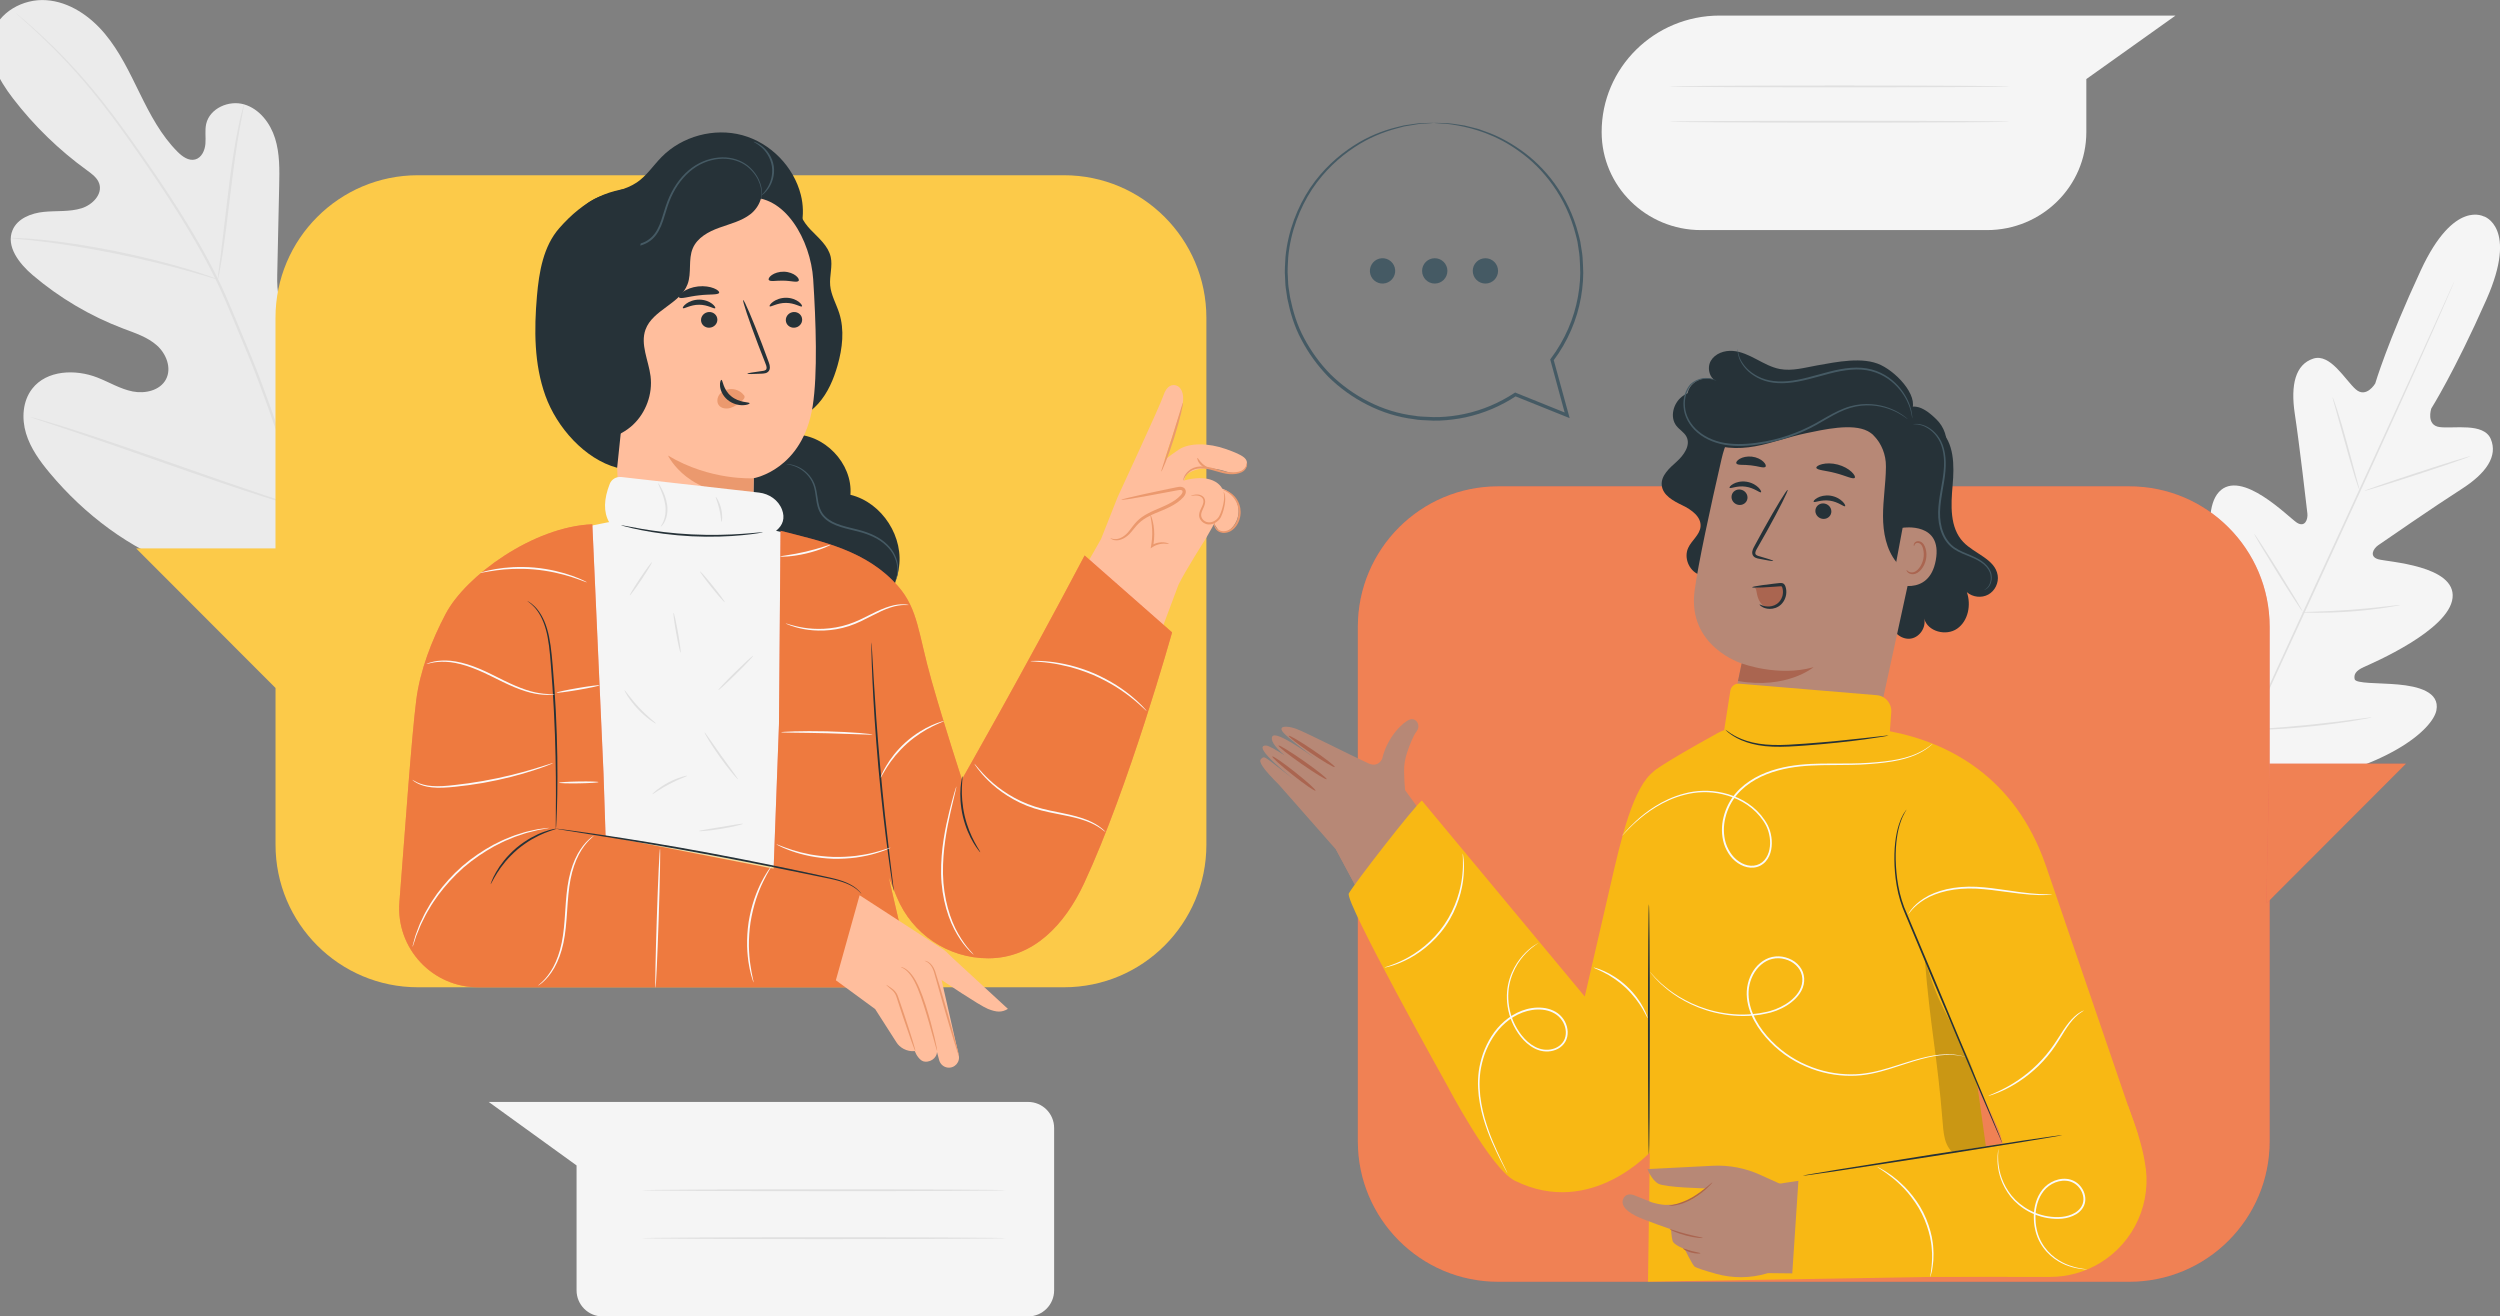<svg width="790" height="416" viewBox="0 0 790 416" fill="none" xmlns="http://www.w3.org/2000/svg">
<rect x="0" y="0" width="790" height="416" fill="#808080" stroke="none"/>
<g clip-path="url(#clip0_649_943)">
<path d="M785.087 68.498C785.087 68.498 775.535 62.663 764.978 85.408C754.41 108.153 750.571 121.185 750.571 121.185C750.571 121.185 747.737 125.978 744.412 123.027C741.087 120.086 736.38 111.563 730.987 113.324C725.389 115.144 723.755 121.539 725.16 130.795C726.577 140.051 728.931 160.439 729.136 162.281C729.342 164.089 728.394 166.8 725.811 165.164C723.229 163.517 708.148 147.877 701.167 155.485C694.186 163.093 702.355 188.23 703.189 190.987C704.034 193.756 703.532 194.968 702.229 195.701C700.927 196.444 696.356 190.701 691.889 186.433C687.422 182.154 681.48 177.99 677.824 182.715C674.157 187.44 673.62 206.547 692.849 236.843L702.675 250.298L719.322 248.765C754.752 243.319 768.76 230.345 769.903 224.464C771.045 218.594 764.007 216.867 757.849 216.306C751.69 215.746 744.366 216.077 744.069 214.613C743.772 213.148 744.355 211.97 746.983 210.78C749.611 209.59 773.89 199.213 775.01 188.939C776.129 178.665 754.444 177.589 751.507 176.72C748.571 175.85 749.988 173.356 751.485 172.315C753.004 171.251 769.891 159.615 777.775 154.593C785.658 149.57 789.394 144.124 787.075 138.701C784.847 133.472 775.341 135.532 770.942 134.96C766.543 134.388 768.28 129.102 768.28 129.102C768.28 129.102 775.547 117.626 785.704 94.687C795.85 71.747 784.893 68.361 784.893 68.361" fill="#F5F5F5"/>
<path d="M775.592 88.852C775.592 88.852 775.535 89.024 775.41 89.344C775.261 89.687 775.067 90.156 774.816 90.763C774.267 92.033 773.479 93.863 772.462 96.209C770.417 100.934 767.389 107.753 763.63 116.151C756.112 132.969 745.532 156.103 733.764 181.617C721.995 207.142 711.358 230.253 703.749 247.026C699.955 255.401 696.893 262.185 694.757 266.899C693.706 269.222 692.883 271.041 692.312 272.299C692.038 272.894 691.821 273.363 691.661 273.695C691.512 274.004 691.421 274.164 691.421 274.164C691.421 274.164 691.478 273.993 691.603 273.672C691.752 273.329 691.946 272.86 692.198 272.254C692.746 270.984 693.534 269.153 694.551 266.808C696.596 262.082 699.613 255.263 703.383 246.866C710.901 230.047 721.481 206.913 733.249 181.388C745.018 155.874 755.655 132.763 763.264 115.99C767.058 107.616 770.12 100.831 772.256 96.117C773.307 93.795 774.141 91.975 774.713 90.717C774.987 90.122 775.204 89.653 775.364 89.321C775.501 89.001 775.592 88.852 775.592 88.852Z" fill="#E0E0E0"/>
<path d="M737.088 125.51C737.123 125.498 737.294 125.899 737.557 126.619C737.831 127.34 738.185 128.404 738.619 129.72C739.476 132.351 740.55 136.024 741.67 140.097C742.755 144.101 743.738 147.728 744.492 150.531C744.835 151.767 745.12 152.82 745.36 153.689C745.566 154.433 745.669 154.856 745.623 154.867C745.589 154.879 745.418 154.49 745.143 153.758C744.881 153.025 744.515 151.973 744.104 150.646C743.281 148.003 742.241 144.319 741.122 140.246C740.013 136.241 739.008 132.626 738.231 129.834C737.888 128.599 737.591 127.546 737.351 126.677C737.145 125.944 737.054 125.521 737.088 125.51Z" fill="#E0E0E0"/>
<path d="M747.166 155.107C747.12 154.959 754.569 152.384 763.813 149.364C773.056 146.332 780.597 144.009 780.643 144.158C780.688 144.307 773.239 146.881 763.996 149.902C754.752 152.922 747.211 155.256 747.166 155.107Z" fill="#E0E0E0"/>
<path d="M727.32 193.493C727.32 193.458 727.754 193.412 728.542 193.378C729.456 193.344 730.564 193.309 731.878 193.264C734.7 193.161 738.585 193.012 742.87 192.692C747.154 192.383 751.028 191.959 753.827 191.639C755.129 191.49 756.238 191.364 757.14 191.262C757.929 191.181 758.363 191.147 758.363 191.193C758.374 191.227 757.94 191.33 757.163 191.479C756.386 191.628 755.266 191.822 753.861 192.028C751.073 192.451 747.189 192.932 742.893 193.241C738.597 193.561 734.689 193.653 731.867 193.653C730.45 193.641 729.308 193.63 728.519 193.584C727.765 193.561 727.32 193.527 727.32 193.493Z" fill="#E0E0E0"/>
<path d="M712.329 168.722C712.364 168.699 712.603 169.02 713.026 169.626C713.438 170.233 714.02 171.102 714.74 172.2C716.168 174.386 718.099 177.429 720.201 180.804C722.304 184.179 724.189 187.257 725.526 189.499C726.2 190.621 726.725 191.536 727.08 192.165C727.434 192.806 727.617 193.161 727.582 193.184C727.548 193.206 727.308 192.886 726.885 192.28C726.474 191.673 725.891 190.804 725.172 189.705C723.743 187.52 721.812 184.477 719.71 181.09C717.608 177.715 715.723 174.637 714.386 172.395C713.723 171.274 713.186 170.358 712.832 169.729C712.478 169.1 712.295 168.745 712.329 168.722Z" fill="#E0E0E0"/>
<path d="M690.507 200.369C690.541 200.346 690.849 200.769 691.375 201.536C691.958 202.405 692.7 203.515 693.58 204.831C695.419 207.622 697.922 211.501 700.664 215.814C703.406 220.116 705.862 224.04 707.611 226.889C708.433 228.251 709.119 229.383 709.667 230.276C710.136 231.088 710.387 231.534 710.353 231.557C710.318 231.58 710.01 231.157 709.484 230.39C708.902 229.521 708.159 228.411 707.279 227.095C705.44 224.303 702.938 220.425 700.195 216.112C697.453 211.81 694.997 207.897 693.249 205.048C692.426 203.686 691.741 202.554 691.192 201.661C690.724 200.849 690.472 200.391 690.507 200.369Z" fill="#E0E0E0"/>
<path d="M710.101 230.676C710.101 230.642 710.65 230.573 711.655 230.505C712.763 230.425 714.18 230.322 715.883 230.207C719.447 229.956 724.383 229.589 729.81 229.029C735.237 228.48 740.139 227.862 743.692 227.381C745.383 227.153 746.8 226.969 747.897 226.832C748.891 226.706 749.439 226.649 749.451 226.695C749.462 226.729 748.914 226.855 747.931 227.05C746.949 227.244 745.52 227.496 743.75 227.782C740.219 228.354 735.306 229.04 729.867 229.589C724.429 230.15 719.482 230.448 715.906 230.596C714.112 230.665 712.672 230.711 711.667 230.711C710.65 230.722 710.101 230.711 710.101 230.676Z" fill="#E0E0E0"/>
<path d="M104.709 181.182C131.364 163.368 137.865 129.662 137.294 99.275C137.203 94.195 137.843 88.863 135.478 84.378C133.101 79.893 127.457 76.77 122.829 78.841C118.99 80.557 117.265 84.916 115.072 88.508C112.158 93.291 107.873 97.215 102.858 99.686C99.567 101.311 95.511 102.272 92.312 100.464C87.924 97.982 87.49 91.941 87.605 86.895C87.81 77.502 88.016 68.097 88.222 58.704C88.336 53.659 88.427 48.51 86.919 43.705C85.411 38.9 81.972 34.392 77.139 32.985C72.306 31.566 66.262 34.243 65.153 39.163C64.696 41.211 65.085 43.35 64.913 45.444C64.742 47.538 63.714 49.837 61.691 50.387C59.646 50.947 57.624 49.483 56.127 47.984C50.94 42.812 47.467 36.2 44.233 29.621C40.988 23.042 37.858 16.326 33.162 10.697C28.466 5.068 21.931 0.572 14.63 0.057C7.317 -0.481 -0.532 3.867 -2.497 10.926C-4.462 18.008 -0.372 25.285 4.107 31.108C10.745 39.746 18.651 47.423 27.472 53.807C29.06 54.963 30.785 56.21 31.38 58.087C32.431 61.462 29.163 64.757 25.781 65.809C21.953 66.999 17.84 66.553 13.853 66.953C9.865 67.354 5.524 69.024 3.97 72.72C1.799 77.845 6.083 83.314 10.311 86.918C18.8 94.138 28.523 99.881 38.932 103.828C42.668 105.247 46.598 106.494 49.58 109.148C52.562 111.803 54.322 116.356 52.437 119.88C50.552 123.415 45.844 124.479 41.914 123.701C37.995 122.923 34.51 120.761 30.785 119.308C23.816 116.585 14.744 116.928 10.162 122.855C7.146 126.745 6.803 132.225 8.22 136.939C9.637 141.653 12.607 145.737 15.761 149.513C26.798 162.716 41.023 173.425 57.201 179.237C73.403 185.049 88.45 186.788 104.709 181.182Z" fill="#EBEBEB"/>
<path d="M102.618 181.777C98.333 166.388 86.588 130.166 79.596 113.13C77.836 108.885 76.088 104.675 74.363 100.533C72.637 96.403 70.935 92.307 69.004 88.406C65.199 80.58 60.926 73.349 56.664 66.61C52.403 59.86 48.107 53.613 44.039 47.801C39.96 41.989 36.064 36.646 32.305 31.932C24.81 22.47 17.863 15.548 12.893 10.983C10.414 8.695 8.437 6.979 7.078 5.835C6.415 5.286 5.901 4.851 5.535 4.542C5.181 4.256 4.987 4.119 4.987 4.119C4.987 4.119 5.147 4.29 5.478 4.599C5.844 4.931 6.335 5.377 6.975 5.949C8.3 7.139 10.243 8.878 12.688 11.201C17.589 15.823 24.456 22.779 31.883 32.264C35.607 36.989 39.48 42.343 43.525 48.167C47.57 54.002 51.843 60.249 56.082 66.999C60.321 73.738 64.559 80.957 68.353 88.749C70.261 92.639 71.952 96.7 73.677 100.842C75.391 104.984 77.139 109.183 78.898 113.427C85.891 130.452 97.636 166.629 101.955 181.971" fill="#E0E0E0"/>
<path d="M68.821 88.337C68.878 88.348 69.049 87.582 69.324 86.186C69.598 84.79 69.941 82.765 70.329 80.259C71.118 75.248 71.963 68.292 72.888 60.615C73.814 52.938 74.785 46.016 75.676 41.028C76.11 38.533 76.487 36.52 76.773 35.135C77.047 33.751 77.173 32.973 77.127 32.962C77.082 32.95 76.853 33.705 76.487 35.078C76.11 36.451 75.653 38.453 75.151 40.936C74.122 45.913 73.06 52.846 72.134 60.535C71.232 68.143 70.409 75.031 69.792 80.191C69.484 82.593 69.221 84.595 69.015 86.14C68.844 87.547 68.775 88.325 68.821 88.337Z" fill="#E0E0E0"/>
<path d="M3.398 75.237C3.398 75.26 3.627 75.305 4.073 75.351C4.61 75.408 5.249 75.465 6.015 75.546C7.694 75.706 10.128 75.934 13.133 76.312C19.131 77.021 27.392 78.314 36.43 80.133C45.467 81.975 53.579 83.989 59.406 85.637C62.32 86.438 64.662 87.147 66.284 87.627C67.027 87.845 67.644 88.028 68.158 88.177C68.593 88.291 68.821 88.348 68.832 88.314C68.844 88.291 68.627 88.188 68.215 88.028C67.713 87.845 67.107 87.616 66.387 87.341C64.799 86.769 62.468 85.98 59.566 85.11C53.774 83.337 45.661 81.232 36.59 79.378C27.529 77.548 19.234 76.346 13.201 75.763C10.185 75.454 7.74 75.305 6.049 75.225C5.272 75.202 4.632 75.191 4.095 75.168C3.638 75.202 3.41 75.214 3.398 75.237Z" fill="#E0E0E0"/>
<path d="M96.288 160.816C96.311 160.828 96.459 160.553 96.733 160.027C97.03 159.421 97.407 158.643 97.876 157.693C98.859 155.668 100.218 152.693 101.852 148.998C105.12 141.607 109.313 131.275 113.803 119.8C118.293 108.324 122.407 97.97 125.537 90.534C127.091 86.895 128.359 83.909 129.285 81.747C129.696 80.774 130.039 79.973 130.302 79.356C130.53 78.806 130.633 78.509 130.61 78.497C130.587 78.486 130.439 78.761 130.164 79.287C129.867 79.893 129.49 80.671 129.022 81.621C128.039 83.646 126.68 86.621 125.046 90.316C121.778 97.707 117.585 108.038 113.095 119.514C108.604 130.978 104.491 141.344 101.361 148.769C99.807 152.407 98.539 155.393 97.613 157.556C97.202 158.54 96.859 159.329 96.596 159.947C96.368 160.508 96.265 160.805 96.288 160.816Z" fill="#E0E0E0"/>
<path d="M9.534 131.745C9.523 131.767 9.82 131.893 10.402 132.099C11.054 132.317 11.888 132.603 12.927 132.957C15.213 133.724 18.366 134.776 22.228 136.058C30.077 138.689 40.874 142.453 52.791 146.641C64.708 150.828 75.539 154.524 83.446 157.018C87.399 158.265 90.598 159.249 92.826 159.89C93.877 160.187 94.734 160.427 95.397 160.611C95.991 160.771 96.299 160.839 96.311 160.816C96.322 160.794 96.025 160.668 95.442 160.462C94.791 160.244 93.957 159.958 92.918 159.604C90.632 158.837 87.479 157.785 83.617 156.503C75.768 153.872 64.971 150.108 53.054 145.92C41.137 141.733 30.306 138.049 22.411 135.543C18.457 134.296 15.258 133.312 13.03 132.671C11.979 132.374 11.122 132.134 10.46 131.95C9.854 131.79 9.545 131.722 9.534 131.745Z" fill="#E0E0E0"/>
<path d="M543.414 4.92H650.929H687.467L659.281 24.988V41.737C659.281 58.842 645.227 72.709 627.895 72.709H537.507C520.175 72.709 506.121 58.842 506.121 41.737C506.099 21.395 522.803 4.92 543.414 4.92Z" fill="#F5F5F5"/>
<path d="M634.978 27.31C634.978 27.47 610.928 27.608 581.267 27.608C551.595 27.608 527.556 27.47 527.556 27.31C527.556 27.15 551.595 27.013 581.267 27.013C610.928 27.013 634.978 27.15 634.978 27.31Z" fill="#E0E0E0"/>
<path d="M634.978 38.454C634.978 38.614 610.928 38.751 581.267 38.751C551.595 38.751 527.556 38.614 527.556 38.454C527.556 38.294 551.595 38.156 581.267 38.156C610.928 38.156 634.978 38.294 634.978 38.454Z" fill="#E0E0E0"/>
<path d="M324.878 348.211H190.434H154.432L182.196 368.279V407.751C182.196 412.305 185.887 415.989 190.423 415.989H324.878C329.425 415.989 333.105 412.293 333.105 407.751V356.46C333.116 351.907 329.425 348.211 324.878 348.211Z" fill="#F5F5F5"/>
<path d="M317.771 376.116C317.771 376.276 292.064 376.414 260.358 376.414C228.641 376.414 202.945 376.276 202.945 376.116C202.945 375.956 228.652 375.819 260.358 375.819C292.064 375.819 317.771 375.945 317.771 376.116Z" fill="#E0E0E0"/>
<path d="M317.771 391.264C317.771 391.424 292.064 391.562 260.358 391.562C228.641 391.562 202.945 391.424 202.945 391.264C202.945 391.104 228.652 390.967 260.358 390.967C292.064 390.967 317.771 391.104 317.771 391.264Z" fill="#E0E0E0"/>
<path d="M672.888 405.028H473.399C448.925 405.028 429.079 385.155 429.079 360.648V198.069C429.079 173.562 448.925 153.689 473.399 153.689H672.888C697.362 153.689 717.208 173.562 717.208 198.069V360.659C717.208 385.155 697.362 405.028 672.888 405.028Z" fill="#E8505B"/>
<g opacity="0.4">
<path d="M672.888 405.028H473.399C448.925 405.028 429.079 385.155 429.079 360.648V198.069C429.079 173.562 448.925 153.689 473.399 153.689H672.888C697.362 153.689 717.208 173.562 717.208 198.069V360.659C717.208 385.155 697.362 405.028 672.888 405.028Z" fill="#FCCA49"/>
</g>
<path d="M717.128 241.317H760.282L716.157 285.503L717.128 241.317Z" fill="#E8505B"/>
<g opacity="0.4">
<path d="M717.128 241.317H760.282L716.157 285.503L717.128 241.317Z" fill="#FCCA49"/>
</g>
<path d="M422.189 268.478L404.103 247.93C399.213 243.033 397.533 240.665 398.516 239.807C399.818 238.662 399.258 239.04 409.416 246.683C409.416 246.683 395.02 235.653 400.012 235.585C400.892 235.573 403.337 237.003 405.954 238.72C402.389 235.688 401.406 233.64 402.08 232.667C403.246 230.985 412.055 237.095 416.1 240.047C412.786 237.576 406.468 232.77 405.348 231.271C403.829 229.212 406.913 229.384 409.427 230.242C412.249 231.203 427.845 239.177 432.461 241.237C435.637 242.655 436.757 239.772 436.757 239.772C438.459 232.622 443.601 227.954 445.577 227.347C447.565 226.741 449.062 229.269 447.657 231.088C446.526 232.564 445.383 235.585 444.618 237.884C443.989 239.784 443.658 241.763 443.692 243.754C443.727 246.065 443.852 248.021 444.001 249.68L460.522 272.391L432.872 288.443L422.189 268.478Z" fill="#B78876"/>
<path d="M415.688 249.841C415.505 250.104 412.283 247.884 408.513 244.898C404.731 241.912 401.84 239.292 402.057 239.052C402.263 238.811 405.485 241.019 409.233 243.994C412.98 246.957 415.882 249.577 415.688 249.841Z" fill="#AA6550"/>
<path d="M419.219 246.225C419.036 246.488 415.483 244.326 411.278 241.386C407.073 238.457 403.817 235.86 404 235.596C404.183 235.333 407.736 237.496 411.941 240.436C416.134 243.376 419.402 245.962 419.219 246.225Z" fill="#AA6550"/>
<path d="M421.778 242.381C421.595 242.644 418.202 240.653 414.18 237.93C410.17 235.207 407.05 232.782 407.233 232.518C407.416 232.255 410.809 234.246 414.831 236.969C418.842 239.692 421.949 242.118 421.778 242.381Z" fill="#AA6550"/>
<path d="M445.555 252.804L511.457 336.484L496.364 371.666C496.364 371.666 478.289 367.661 472.805 360.03C467.32 352.399 422.189 268.467 422.189 268.467L445.555 252.804Z" fill="#B78876"/>
<path d="M612.847 135.703C617.589 139.822 617.577 147.076 617.029 153.334C616.481 159.592 616.069 166.72 620.388 171.274C623.953 175.026 630.431 176.662 631.265 181.777C631.654 184.156 630.408 186.731 628.283 187.886C626.169 189.053 623.336 188.721 621.531 187.12C622.925 191.158 621.965 196.204 618.469 198.652C614.972 201.101 609.123 199.59 608.037 195.46C608.7 198.195 606.7 201.272 603.935 201.776C601.17 202.279 598.211 200.105 597.868 197.314" fill="#263238"/>
<path d="M544.945 177.944C543.768 181.068 539.792 182.772 536.719 181.491C533.645 180.21 532.069 176.171 533.463 173.139C534.548 170.759 537.119 169.043 537.37 166.434C537.667 163.277 534.457 161.034 531.6 159.661C528.744 158.288 525.419 156.504 525.111 153.346C524.813 150.302 527.533 147.934 529.806 145.898C532.08 143.861 534.331 140.715 532.926 137.992C532.206 136.607 530.709 135.807 529.749 134.571C527.613 131.848 528.732 127.512 531.452 125.372C534.171 123.233 537.953 122.935 541.358 123.553C544.762 124.171 547.962 125.578 551.286 126.562C562.221 129.823 574.514 128.21 584.238 122.237" fill="#263238"/>
<path d="M565.18 251.728C577.462 254.211 589.47 246.374 592.133 234.109L608.345 159.673C612.607 141.561 601.102 123.507 582.912 119.743L581.21 119.491C564.083 116.974 547.904 128.061 544.031 144.948C540.421 160.657 536.639 178.07 535.496 186.617C533.131 204.305 550.372 209.648 550.372 209.648L547.276 224.556C544.682 237.003 552.715 249.2 565.18 251.728Z" fill="#B78876"/>
<path d="M547.196 156.618C546.956 157.945 547.87 159.238 549.253 159.524C550.624 159.798 551.938 158.952 552.177 157.636C552.417 156.309 551.503 155.016 550.121 154.73C548.75 154.444 547.436 155.29 547.196 156.618Z" fill="#263238"/>
<path d="M546.545 154.146C546.808 154.524 548.921 153.391 551.629 153.792C554.337 154.158 556.131 155.84 556.474 155.554C556.645 155.428 556.405 154.787 555.639 154.032C554.874 153.277 553.514 152.453 551.823 152.213C550.132 151.973 548.624 152.384 547.71 152.911C546.785 153.426 546.419 153.975 546.545 154.146Z" fill="#263238"/>
<path d="M573.692 161.022C573.452 162.35 574.366 163.642 575.748 163.929C577.119 164.203 578.433 163.356 578.673 162.041C578.913 160.714 577.999 159.421 576.617 159.135C575.246 158.849 573.932 159.695 573.692 161.022Z" fill="#263238"/>
<path d="M573.12 158.563C573.383 158.94 575.497 157.808 578.205 158.208C580.913 158.574 582.706 160.256 583.049 159.97C583.209 159.844 582.992 159.204 582.204 158.448C581.438 157.693 580.079 156.87 578.388 156.629C576.697 156.389 575.188 156.801 574.274 157.327C573.349 157.842 572.983 158.391 573.12 158.563Z" fill="#263238"/>
<path d="M560.335 177.246C560.37 177.097 558.724 176.56 556.051 175.804C555.365 175.633 554.737 175.393 554.691 174.912C554.6 174.386 555 173.688 555.457 172.921C556.348 171.342 557.296 169.683 558.279 167.944C562.22 160.851 565.18 154.97 564.894 154.81C564.608 154.65 561.181 160.279 557.239 167.372C556.279 169.123 555.377 170.793 554.497 172.395C554.12 173.139 553.537 173.974 553.743 175.061C553.857 175.61 554.303 176.056 554.737 176.239C555.159 176.445 555.548 176.502 555.891 176.571C558.599 177.132 560.301 177.395 560.335 177.246Z" fill="#263238"/>
<path d="M573.966 147.819C574.126 148.597 576.879 148.643 580.01 149.49C583.152 150.279 585.574 151.584 586.1 150.989C586.34 150.703 585.986 149.936 585.06 149.078C584.135 148.208 582.592 147.293 580.718 146.801C578.845 146.309 577.051 146.355 575.817 146.664C574.583 146.961 573.909 147.453 573.966 147.819Z" fill="#263238"/>
<path d="M548.693 146.435C549.081 147.122 551.035 146.756 553.286 147.053C555.548 147.27 557.376 148.071 557.902 147.499C558.142 147.213 557.925 146.55 557.182 145.852C556.451 145.154 555.148 144.479 553.594 144.296C552.04 144.124 550.624 144.479 549.755 144.994C548.876 145.508 548.521 146.103 548.693 146.435Z" fill="#263238"/>
<path d="M592.03 137.499C592.064 137.534 592.087 137.557 592.11 137.591C594.589 140.222 595.983 143.712 595.949 147.327C595.949 147.453 595.949 147.579 595.949 147.694C595.903 152.831 595.023 157.933 595.035 163.082C595.035 168.219 596.029 173.596 599.239 177.601C600.553 179.248 603.113 180.633 604.621 179.145C605.203 178.573 605.409 177.727 605.592 176.926C608.311 164.901 613.201 154.593 615.041 141.87C615.544 138.403 614.39 134.925 611.876 132.488C609.499 130.189 606.54 127.74 603.375 128.701C600.21 129.674 595.572 134.651 592.944 136.664" fill="#263238"/>
<path d="M601.227 166.789C601.547 166.697 613.875 164.981 611.716 176.994C609.568 189.007 597.96 184.374 598.005 184.019C598.04 183.676 601.227 166.789 601.227 166.789Z" fill="#B78876"/>
<path d="M602.484 180.129C602.541 180.095 602.667 180.312 602.987 180.541C603.307 180.759 603.878 180.976 604.541 180.85C605.889 180.61 607.317 178.791 607.763 176.628C607.991 175.541 607.945 174.454 607.717 173.528C607.511 172.578 607.054 171.869 606.437 171.64C605.832 171.377 605.306 171.686 605.1 171.995C604.883 172.304 604.918 172.555 604.849 172.567C604.815 172.59 604.632 172.315 604.815 171.846C604.906 171.617 605.101 171.354 605.42 171.182C605.752 170.999 606.197 170.953 606.632 171.079C607.546 171.308 608.231 172.315 608.482 173.333C608.791 174.374 608.859 175.587 608.608 176.811C608.094 179.214 606.449 181.262 604.632 181.456C603.752 181.525 603.09 181.148 602.781 180.793C602.45 180.427 602.438 180.141 602.484 180.129Z" fill="#AA6550"/>
<path d="M603.501 130.635C607.18 126.242 600.062 118.107 594.383 115.361C588.705 112.615 580.444 114.366 574.229 115.464C570.31 116.162 566.334 117.34 562.426 116.608C559.81 116.116 557.433 114.777 555.068 113.542C552.703 112.295 550.235 111.093 547.573 110.888C544.911 110.682 541.997 111.688 540.638 113.988C539.278 116.288 540.226 119.846 542.786 120.601C539.712 118.278 534.536 119.983 533.44 123.679C532.343 127.374 535.759 131.63 539.598 131.356C538.078 129.8 535.131 131.562 535.028 133.747C534.925 135.921 536.639 137.763 538.478 138.918C543.186 141.87 549.15 142.019 554.611 141.035C560.073 140.04 565.294 138.014 570.733 136.893C576.171 135.772 585.3 133.655 590.213 136.241C593.835 138.152 595.812 143.14 598.108 142.431C600.336 141.756 601.97 139.765 602.724 137.557C603.478 135.337 603.49 132.957 603.501 130.635Z" fill="#263238"/>
<path d="M627.003 186.433C627.003 186.433 627.243 186.399 627.632 186.159C628.02 185.93 628.546 185.461 628.934 184.671C629.3 183.893 629.54 182.795 629.323 181.571C629.128 180.324 628.317 179.065 627.163 178.036C625.998 177.006 624.49 176.205 622.844 175.507C621.211 174.798 619.405 174.168 617.783 173.059C616.161 171.972 614.881 170.278 614.115 168.288C613.327 166.308 613.007 164.066 613.053 161.789C613.178 157.201 614.447 152.922 614.755 148.884C615.132 144.868 614.538 141.058 612.836 138.438C611.145 135.818 608.791 134.525 607.134 134.147C606.3 133.93 605.626 133.941 605.181 133.953C604.735 133.999 604.495 134.033 604.506 134.056C604.506 134.136 605.466 133.919 607.077 134.376C608.665 134.811 610.893 136.115 612.47 138.667C614.058 141.207 614.607 144.891 614.195 148.838C613.864 152.796 612.573 157.075 612.447 161.778C612.401 164.123 612.733 166.446 613.567 168.517C614.378 170.587 615.749 172.395 617.474 173.528C619.188 174.672 621.028 175.301 622.65 175.976C624.284 176.64 625.758 177.395 626.889 178.356C628.009 179.317 628.774 180.484 628.991 181.628C629.22 182.772 629.037 183.813 628.717 184.568C628.02 186.113 626.935 186.365 627.003 186.433Z" fill="#455A64"/>
<path d="M542.397 120.326C542.409 120.315 542.226 120.223 541.872 120.052C541.7 119.96 541.472 119.869 541.198 119.789C540.923 119.686 540.603 119.594 540.226 119.537C538.775 119.239 536.33 119.48 534.171 121.39L534.159 121.402C532.697 123.061 531.749 125.681 532 128.564C532.194 131.459 533.771 134.525 536.41 136.721C539.027 138.953 542.592 140.348 546.396 140.749C550.212 141.172 554.223 140.783 558.256 140.017C564.826 138.758 570.801 136.241 575.737 133.255C578.228 131.813 580.581 130.429 582.946 129.502C585.3 128.553 587.654 128.141 589.802 128.095C594.132 128.015 597.525 129.308 599.651 130.429C601.787 131.573 602.793 132.511 602.838 132.442C602.838 132.442 601.901 131.436 599.765 130.223C597.651 129.033 594.223 127.649 589.802 127.672C587.608 127.683 585.174 128.083 582.764 129.033C580.341 129.96 577.942 131.344 575.451 132.774C570.527 135.715 564.631 138.175 558.13 139.422C554.143 140.177 550.178 140.554 546.453 140.165C542.729 139.788 539.29 138.449 536.753 136.321C534.194 134.216 532.663 131.31 532.457 128.541C532.183 125.772 533.063 123.255 534.422 121.642L534.411 121.653C536.41 119.811 538.775 119.503 540.192 119.743C541.666 119.949 542.374 120.395 542.397 120.326Z" fill="#455A64"/>
<path d="M549.081 110.316C549.081 110.316 548.956 111.322 549.504 113.016C550.064 114.686 551.526 116.997 554.234 118.713C555.571 119.583 557.182 120.315 559.021 120.704C560.85 121.105 562.872 121.185 564.951 121.013C569.144 120.693 573.543 119.263 578.148 118.061C582.741 116.86 587.357 116.242 591.333 117.306C595.309 118.324 598.348 120.75 600.29 123.13C602.267 125.532 603.25 127.912 603.718 129.582C604.175 131.264 604.232 132.248 604.301 132.237C604.324 132.237 604.312 131.996 604.267 131.527C604.244 131.058 604.118 130.383 603.935 129.525C603.535 127.809 602.587 125.361 600.61 122.855C598.657 120.384 595.572 117.844 591.458 116.757C587.345 115.624 582.604 116.253 577.988 117.466C573.349 118.668 569.007 120.109 564.894 120.441C562.849 120.624 560.884 120.555 559.113 120.189C557.33 119.835 555.754 119.148 554.451 118.336C551.801 116.711 550.327 114.526 549.71 112.924C549.127 111.311 549.161 110.304 549.081 110.316Z" fill="#455A64"/>
<path d="M554.92 186.25C555.125 187.417 555.331 188.607 555.845 189.671C556.371 190.735 557.262 191.685 558.404 191.982C559.627 192.303 560.975 191.822 561.878 190.93C562.78 190.049 563.283 188.813 563.489 187.566C563.672 186.434 563.443 184.992 562.358 184.626C561.912 184.477 561.421 184.557 560.952 184.637C558.839 185.015 556.736 185.404 554.623 185.781" fill="#AA6550"/>
<path d="M556.028 191.044C556.119 190.873 557.193 191.777 559.17 191.639C560.13 191.571 561.272 191.193 562.129 190.289C562.975 189.397 563.535 188.012 563.398 186.594C563.375 186.239 563.272 185.896 563.169 185.587C563.021 185.278 563.055 185.301 562.803 185.255C562.552 185.244 562.118 185.301 561.775 185.324C561.421 185.347 561.067 185.381 560.724 185.404C559.353 185.507 558.119 185.587 557.079 185.633C555 185.736 553.709 185.724 553.686 185.575C553.674 185.427 554.943 185.175 556.999 184.889C558.028 184.74 559.262 184.592 560.633 184.431C560.975 184.397 561.33 184.351 561.684 184.317C562.061 184.283 562.358 184.214 562.861 184.225C563.1 184.237 563.432 184.294 563.695 184.523C563.957 184.74 564.072 185.003 564.163 185.221C564.312 185.644 564.426 186.056 564.46 186.502C564.632 188.276 563.923 189.935 562.838 190.999C561.729 192.074 560.313 192.429 559.216 192.406C558.096 192.394 557.239 192.04 556.725 191.708C556.199 191.376 555.994 191.102 556.028 191.044Z" fill="#263238"/>
<path d="M550.361 209.636C550.361 209.636 561.878 214.007 573.086 210.826C573.086 210.826 564.631 217.92 549.207 215.197L550.361 209.636Z" fill="#AA6550"/>
<path d="M567.934 373.668C567.911 373.702 567.339 373.268 566.357 372.467C565.866 372.055 565.26 371.563 564.517 371.048C563.786 370.522 562.975 369.881 562.015 369.275C561.067 368.645 560.027 367.959 558.862 367.307C557.719 366.597 556.439 365.968 555.103 365.282C552.395 363.977 549.333 362.73 546.008 361.712C542.683 360.728 539.427 360.099 536.445 359.698C534.948 359.538 533.531 359.367 532.194 359.321C530.858 359.218 529.612 359.229 528.481 359.229C527.339 359.206 526.31 359.298 525.408 359.332C524.505 359.367 523.728 359.435 523.088 359.515C521.82 359.641 521.112 359.687 521.112 359.653C521.1 359.607 521.797 359.481 523.065 359.286C523.694 359.183 524.471 359.069 525.385 359.012C526.287 358.943 527.327 358.817 528.47 358.817C529.612 358.783 530.869 358.749 532.217 358.829C533.566 358.84 535.005 359.012 536.513 359.149C539.518 359.527 542.809 360.156 546.179 361.14C549.527 362.158 552.623 363.451 555.343 364.79C556.679 365.499 557.97 366.151 559.113 366.883C560.278 367.558 561.318 368.268 562.255 368.931C563.215 369.561 564.003 370.236 564.723 370.796C565.454 371.345 566.037 371.86 566.505 372.306C567.454 373.153 567.956 373.634 567.934 373.668Z" fill="#FAFAFA"/>
<path d="M500.786 314.906L510.166 274.256C513.754 258.97 518.004 244.28 525.145 242.541V247.266L522.094 363.405C522.094 363.405 502.991 385.189 478.631 373.073C471.022 369.286 457.14 342.685 457.14 342.685C457.14 342.685 424.886 284.965 426.223 282.345C427.559 279.725 447.303 254.257 449.314 252.987L500.786 314.906Z" fill="#F8B814"/>
<path d="M597.194 231.077C615.817 234.647 636.783 245.527 646.438 273.386C649.957 283.569 675.607 358.623 675.607 358.623L631.87 357.707L624.752 342.228L628.226 367.329L631.185 403.152L520.769 405.005L521.545 351.06L522.608 243.742C522.608 243.742 523.853 242.118 542.888 231.592C554.714 225.082 597.194 231.077 597.194 231.077Z" fill="#F8B814"/>
<g opacity="0.2">
<path d="M608.208 302.813C610.025 325.466 612.104 332.468 613.921 355.122C614.092 357.261 614.275 359.447 615.109 361.415C615.955 363.394 617.577 365.156 619.679 365.579C622.89 366.231 627.072 368.565 627.986 365.407L624.935 343.589C624.935 343.589 624.215 339.482 621.919 334.379C615.144 319.323 612.641 318.442 608.208 302.813Z" fill="#121212"/>
</g>
<path d="M542.889 243.227L543.254 240.871L546.785 218.263C547.002 216.901 548.224 215.929 549.595 216.043L593.07 219.682C595.8 219.91 597.834 222.302 597.64 225.036L596.669 238.17L583.095 255.904L563.546 258.959" fill="#F8B814"/>
<path d="M521.054 285.731C521.214 285.731 521.351 303.442 521.351 325.283C521.351 347.136 521.214 364.836 521.054 364.836C520.894 364.836 520.757 347.125 520.757 325.283C520.757 303.442 520.894 285.731 521.054 285.731Z" fill="#263238"/>
<path d="M632.796 361.346C632.785 361.346 632.739 361.266 632.659 361.094C632.568 360.888 632.442 360.636 632.305 360.316C631.985 359.584 631.539 358.577 630.979 357.307C629.837 354.641 628.203 350.854 626.204 346.198C622.216 336.759 616.732 323.785 610.676 309.46C607.671 302.275 604.804 295.433 602.187 289.198C600.805 286.12 599.879 282.963 599.376 279.999C598.851 277.025 598.645 274.222 598.622 271.659C598.565 266.533 599.331 262.38 600.359 259.703C600.485 259.371 600.599 259.051 600.713 258.753C600.85 258.467 600.987 258.204 601.113 257.952C601.353 257.449 601.57 257.037 601.799 256.739C601.993 256.453 602.153 256.225 602.29 256.03C602.404 255.87 602.461 255.801 602.473 255.801C602.553 255.847 601.513 257.083 600.588 259.783C599.639 262.46 598.942 266.567 599.045 271.659C599.182 276.716 599.868 282.871 602.69 288.992C605.318 295.216 608.197 302.058 611.213 309.231C617.212 323.59 622.639 336.576 626.581 346.038C628.512 350.728 630.077 354.538 631.174 357.216C631.688 358.508 632.099 359.527 632.396 360.27C632.522 360.591 632.625 360.854 632.705 361.071C632.773 361.243 632.808 361.334 632.796 361.346Z" fill="#263238"/>
<path d="M610.745 235.024C610.745 235.024 610.345 235.448 609.477 236.123C608.608 236.809 607.237 237.702 605.306 238.56C603.375 239.395 600.896 240.139 597.96 240.619C595.023 241.111 591.653 241.42 587.905 241.614C584.169 241.786 580.067 241.706 575.68 241.798C571.304 241.901 566.597 242.175 561.855 243.479C557.159 244.749 552.303 247.095 548.853 251.156C547.162 253.181 545.893 255.641 545.242 258.296C544.568 260.939 544.557 263.81 545.368 266.476C545.802 267.803 546.465 269.039 547.287 270.137C548.121 271.224 549.184 272.117 550.372 272.746C551.549 273.375 552.897 273.695 554.188 273.547C555.48 273.421 556.691 272.78 557.536 271.819C559.25 269.863 559.57 267.048 559.227 264.577C559.044 263.33 558.679 262.106 558.142 261.007C557.593 259.909 556.873 258.891 556.108 257.941C552.977 254.165 548.601 251.98 544.397 250.996C540.158 249.989 535.988 250.195 532.4 251.134C528.801 252.037 525.739 253.525 523.214 255.069C520.689 256.602 518.701 258.216 517.135 259.6C515.57 260.973 514.462 262.163 513.685 262.941C513.331 263.33 513.045 263.627 512.828 263.856C512.634 264.062 512.531 264.165 512.52 264.154C512.52 264.154 513.902 262.277 516.975 259.428C518.518 258.021 520.506 256.362 523.031 254.795C525.556 253.216 528.63 251.683 532.286 250.745C535.908 249.761 540.158 249.532 544.488 250.539C548.784 251.534 553.274 253.731 556.508 257.621C557.296 258.605 558.027 259.634 558.621 260.79C559.193 261.957 559.581 263.227 559.764 264.531C559.958 265.835 559.958 267.197 559.695 268.536C559.433 269.863 558.896 271.19 557.947 272.242C557.011 273.295 555.662 274.016 554.234 274.153C552.806 274.313 551.343 273.959 550.075 273.284C548.807 272.609 547.676 271.67 546.796 270.515C545.928 269.359 545.242 268.066 544.785 266.671C543.928 263.868 543.951 260.893 544.648 258.158C545.334 255.413 546.625 252.884 548.384 250.779C551.96 246.591 556.919 244.223 561.684 242.942C566.494 241.637 571.247 241.374 575.646 241.294C580.044 241.225 584.135 241.328 587.859 241.191C591.584 241.031 594.955 240.745 597.88 240.287C600.805 239.841 603.272 239.132 605.192 238.342C607.111 237.53 608.494 236.683 609.374 236.031C609.831 235.722 610.139 235.436 610.368 235.276C610.619 235.104 610.745 235.013 610.745 235.024Z" fill="#FAFAFA"/>
<path d="M648.529 282.642C648.529 282.665 648.358 282.688 648.038 282.722C647.718 282.745 647.249 282.814 646.632 282.825C645.41 282.883 643.639 282.871 641.457 282.7C639.274 282.539 636.692 282.208 633.836 281.819C630.979 281.43 627.849 280.995 624.535 280.812C621.233 280.652 618.08 280.903 615.281 281.51C612.493 282.128 610.071 283.066 608.231 284.198C604.495 286.441 603.147 288.958 603.021 288.821C603.01 288.809 603.09 288.66 603.261 288.397C603.455 288.134 603.672 287.711 604.095 287.253C604.849 286.281 606.152 285.022 608.014 283.844C609.865 282.642 612.333 281.647 615.166 280.983C618.011 280.343 621.222 280.068 624.57 280.228C627.917 280.411 631.059 280.869 633.916 281.281C636.772 281.704 639.331 282.082 641.502 282.288C643.662 282.505 645.421 282.585 646.644 282.597C647.855 282.608 648.529 282.597 648.529 282.642Z" fill="#FAFAFA"/>
<path d="M621.073 333.933C621.062 334.082 618.777 333.121 614.515 333.372C612.39 333.475 609.819 333.922 606.906 334.734C603.981 335.523 600.736 336.679 597.08 337.812C593.446 338.933 589.299 339.997 584.763 339.963C580.25 339.963 575.394 339.07 570.733 337.045C566.048 335.077 561.558 331.931 557.936 327.732C556.119 325.65 554.531 323.258 553.4 320.616C552.292 317.973 551.675 314.998 552.097 312.023C552.532 309.083 553.914 306.268 556.154 304.369C557.273 303.431 558.576 302.699 560.004 302.401C561.421 302.092 562.895 302.15 564.254 302.539C565.614 302.928 566.905 303.58 567.922 304.552C568.939 305.513 569.704 306.749 569.978 308.11C570.275 309.46 570.138 310.879 569.67 312.126C569.201 313.385 568.425 314.472 567.533 315.41C565.74 317.275 563.512 318.522 561.261 319.403C560.13 319.826 558.964 320.158 557.822 320.352C557.25 320.455 556.679 320.581 556.108 320.673C555.537 320.741 554.977 320.81 554.405 320.867C549.904 321.359 545.665 320.867 541.94 319.998C538.204 319.105 534.982 317.755 532.308 316.291C529.635 314.838 527.51 313.27 525.899 311.852C525.499 311.497 525.122 311.165 524.756 310.856C524.425 310.524 524.116 310.204 523.819 309.907C523.225 309.335 522.757 308.82 522.403 308.374C522.06 307.962 521.786 307.63 521.58 307.39C521.397 307.161 521.306 307.046 521.317 307.046C521.329 307.035 521.431 307.149 521.626 307.355C521.843 307.584 522.128 307.904 522.483 308.305C522.848 308.728 523.328 309.232 523.934 309.792C524.231 310.078 524.551 310.387 524.882 310.708C525.247 311.016 525.625 311.337 526.036 311.68C527.658 313.064 529.783 314.586 532.457 316.005C535.119 317.424 538.318 318.739 542.02 319.597C545.711 320.433 549.904 320.902 554.337 320.387C554.885 320.318 555.445 320.249 556.005 320.181C556.565 320.089 557.125 319.963 557.685 319.86C558.827 319.666 559.935 319.334 561.044 318.922C563.226 318.064 565.397 316.84 567.111 315.044C567.956 314.151 568.687 313.11 569.122 311.943C569.556 310.776 569.681 309.483 569.396 308.236C568.87 305.731 566.631 303.774 564.071 303.111C562.792 302.744 561.409 302.699 560.107 302.996C558.793 303.271 557.559 303.957 556.519 304.85C554.417 306.646 553.08 309.323 552.669 312.138C552.269 314.964 552.852 317.847 553.937 320.41C555.034 322.984 556.576 325.329 558.37 327.377C561.923 331.508 566.334 334.608 570.938 336.565C575.531 338.567 580.307 339.471 584.752 339.493C589.219 339.551 593.309 338.532 596.943 337.434C600.587 336.336 603.867 335.203 606.803 334.448C609.739 333.67 612.344 333.247 614.492 333.178C615.566 333.098 616.515 333.201 617.337 333.224C618.148 333.338 618.857 333.395 619.405 333.533C619.931 333.658 620.342 333.761 620.651 333.842C620.936 333.876 621.073 333.922 621.073 333.933Z" fill="#FAFAFA"/>
<path d="M520.677 321.736C520.586 321.782 520.06 320.524 518.952 318.659C517.844 316.794 516.073 314.357 513.662 312.092C511.24 309.838 508.692 308.236 506.75 307.263C504.819 306.291 503.528 305.845 503.562 305.753C503.573 305.719 503.905 305.788 504.499 305.959C505.093 306.119 505.927 306.44 506.932 306.886C508.943 307.778 511.594 309.357 514.062 311.657C516.53 313.968 518.289 316.496 519.306 318.453C519.821 319.425 520.186 320.238 520.392 320.821C520.609 321.393 520.712 321.714 520.677 321.736Z" fill="#FAFAFA"/>
<path d="M476.335 370.704C476.324 370.704 476.266 370.613 476.152 370.418C476.026 370.19 475.878 369.915 475.684 369.56C475.272 368.794 474.678 367.673 473.947 366.197C472.507 363.256 470.382 358.966 468.714 353.314C467.914 350.488 467.24 347.296 467.08 343.829C466.977 342.09 467.069 340.282 467.297 338.452C467.56 336.621 468.017 334.756 468.646 332.903C469.982 329.242 472.096 325.546 475.352 322.743C478.54 319.952 482.939 317.995 487.543 318.464C489.806 318.704 492.068 319.631 493.553 321.393C495.016 323.109 495.724 325.466 495.244 327.651C495.004 328.738 494.422 329.745 493.622 330.477C492.833 331.233 491.839 331.724 490.834 331.999C488.789 332.571 486.618 332.205 484.87 331.278C483.099 330.363 481.659 329.013 480.505 327.56C479.351 326.095 478.449 324.517 477.763 322.915C476.426 319.688 475.992 316.37 476.232 313.419C476.472 310.455 477.386 307.87 478.494 305.81C479.603 303.739 480.905 302.161 482.071 301.005C483.247 299.849 484.287 299.083 485.018 298.625C485.373 298.385 485.67 298.236 485.864 298.122C486.058 298.019 486.161 297.962 486.161 297.973C486.172 297.996 485.784 298.236 485.087 298.728C484.379 299.22 483.385 300.01 482.242 301.177C481.111 302.344 479.854 303.923 478.791 305.982C477.729 308.03 476.861 310.57 476.655 313.464C476.449 316.359 476.883 319.585 478.22 322.732C478.894 324.299 479.785 325.832 480.917 327.251C482.048 328.658 483.442 329.951 485.121 330.809C486.789 331.679 488.8 332.011 490.685 331.473C492.571 330.992 494.262 329.528 494.673 327.537C495.107 325.581 494.456 323.372 493.096 321.794C491.748 320.192 489.623 319.299 487.475 319.071C483.087 318.624 478.814 320.501 475.729 323.201C472.565 325.924 470.485 329.528 469.16 333.109C468.531 334.928 468.086 336.747 467.812 338.543C467.583 340.351 467.48 342.113 467.572 343.829C467.709 347.25 468.36 350.408 469.125 353.222C470.725 358.851 472.782 363.153 474.164 366.117C474.861 367.57 475.398 368.702 475.798 369.526C475.969 369.892 476.106 370.19 476.221 370.418C476.312 370.59 476.346 370.693 476.335 370.704Z" fill="#FAFAFA"/>
<path d="M462.236 269.691C462.259 269.691 462.293 269.851 462.339 270.171C462.385 270.492 462.465 270.949 462.51 271.556C462.624 272.769 462.682 274.531 462.499 276.693C462.179 281.006 460.648 287.036 456.855 292.55C453.061 298.065 447.988 301.657 444.081 303.499C442.127 304.438 440.459 305.021 439.294 305.342C438.711 305.525 438.254 305.605 437.945 305.685C437.637 305.753 437.465 305.776 437.465 305.753C437.454 305.708 438.094 305.513 439.225 305.124C440.368 304.735 441.99 304.094 443.898 303.122C447.703 301.2 452.65 297.619 456.375 292.207C460.088 286.795 461.653 280.892 462.087 276.647C462.316 274.508 462.327 272.769 462.282 271.567C462.236 270.366 462.19 269.691 462.236 269.691Z" fill="#FAFAFA"/>
<path d="M658.526 319.299C658.606 319.402 656.367 320.329 654.116 323.338C652.985 324.814 651.842 326.713 650.54 328.83C649.237 330.947 647.615 333.178 645.661 335.294C641.742 339.539 637.32 342.445 633.95 344.104C632.27 344.962 630.842 345.5 629.86 345.854C628.866 346.186 628.306 346.346 628.294 346.301C628.283 346.255 628.809 346.026 629.78 345.637C630.739 345.214 632.122 344.619 633.767 343.726C637.046 341.987 641.377 339.07 645.227 334.882C647.158 332.789 648.757 330.615 650.083 328.532C651.408 326.45 652.596 324.539 653.796 323.075C654.996 321.611 656.173 320.592 657.075 320.032C657.521 319.746 657.886 319.551 658.138 319.448C658.389 319.334 658.515 319.277 658.526 319.299Z" fill="#FAFAFA"/>
<path d="M596.783 232.416C596.783 232.439 596.6 232.484 596.257 232.553C595.846 232.622 595.343 232.713 594.738 232.828C593.412 233.045 591.493 233.342 589.128 233.663C584.375 234.303 577.794 235.047 570.504 235.585C566.859 235.848 563.375 236.088 560.187 235.951C556.999 235.837 554.143 235.31 551.858 234.521C549.561 233.754 547.859 232.736 546.773 231.947C546.225 231.546 545.825 231.214 545.574 230.963C545.311 230.722 545.185 230.585 545.197 230.574C545.231 230.528 545.791 231.031 546.899 231.752C548.007 232.473 549.71 233.411 551.983 234.12C554.246 234.841 557.056 235.31 560.198 235.402C563.34 235.505 566.814 235.253 570.458 234.99C577.736 234.452 584.318 233.777 589.082 233.239C591.39 232.976 593.287 232.759 594.715 232.599C596.04 232.439 596.771 232.37 596.783 232.416Z" fill="#263238"/>
<path d="M675.036 366.723C678.658 385.555 664.354 403.071 645.193 403.266L558.656 402.305L560.93 374.24L635.127 363.153" fill="#B78876"/>
<path d="M566.288 375.521C565.888 375.659 560.895 373.405 556.417 371.334C551.663 369.137 546.453 368.119 541.221 368.382L520.586 369.435C520.586 369.435 521.854 372.844 524.048 374.057C526.23 375.27 539.061 375.533 539.061 375.533L538.41 376.208C535.702 378.999 532.023 380.613 528.138 380.704L526.173 380.75C524.711 380.635 523.271 380.349 521.866 379.903L516.781 377.844C515.239 377.146 513.617 377.26 512.942 378.816C512.337 380.224 512.782 382.157 516.987 384.274C519.341 385.464 528.047 388.473 528.047 388.473C528.047 388.473 528.173 390.887 528.55 392.157C528.927 393.427 532.354 394.697 532.354 394.697C532.354 394.697 534.514 399.136 535.394 400.154C535.793 400.612 538.89 401.573 542.18 402.499C547.505 403.998 553.137 403.964 558.439 402.374L566.3 400.028V376.047" fill="#B78876"/>
<path d="M538.067 391.184C538.056 391.321 535.611 391.196 532.709 390.418C529.795 389.651 527.601 388.564 527.659 388.438C527.716 388.301 529.967 389.17 532.834 389.914C535.702 390.681 538.079 391.035 538.067 391.184Z" fill="#AA6550"/>
<path d="M537.336 396.024C537.336 396.161 535.999 396.241 534.434 395.818C532.857 395.394 531.76 394.651 531.829 394.525C531.897 394.387 533.063 394.914 534.571 395.314C536.079 395.726 537.347 395.875 537.336 396.024Z" fill="#AA6550"/>
<path d="M541.106 373.668C541.152 373.714 540.558 374.389 539.518 375.373C538.467 376.357 536.936 377.661 535.028 378.782C533.108 379.903 531.177 380.533 529.761 380.819C528.344 381.105 527.441 381.128 527.441 381.07C527.396 380.887 531.018 380.544 534.777 378.336C536.65 377.249 538.181 376.002 539.29 375.098C540.375 374.183 541.061 373.611 541.106 373.668Z" fill="#AA6550"/>
<path d="M568.39 371.734L566.288 403.472L647.809 403.506C653.339 403.506 658.778 402.008 663.519 399.147C674.533 392.523 680.212 379.709 677.733 367.089C676.899 361.929 674.933 355.9 672.477 349.493L631.494 356.243L632.807 361.357L568.39 371.734Z" fill="#F8B814"/>
<path d="M651.683 358.692C651.683 358.714 651.397 358.772 650.86 358.886C650.254 358.989 649.466 359.138 648.483 359.309C646.347 359.664 643.365 360.167 639.709 360.774C632.236 361.964 622.022 363.588 610.734 365.396C599.434 367.124 589.208 368.691 581.724 369.847C578.057 370.384 575.063 370.819 572.926 371.128C571.932 371.265 571.133 371.368 570.527 371.448C569.979 371.517 569.693 371.54 569.682 371.517C569.682 371.494 569.967 371.437 570.504 371.323C571.11 371.22 571.898 371.071 572.881 370.899C575.017 370.545 577.999 370.041 581.656 369.435C589.128 368.245 599.342 366.62 610.631 364.813C621.931 363.085 632.145 361.517 639.629 360.373C643.296 359.836 646.29 359.401 648.426 359.092C649.42 358.955 650.22 358.852 650.826 358.772C651.386 358.691 651.671 358.669 651.683 358.692Z" fill="#263238"/>
<path d="M609.968 403.529C609.831 403.506 610.459 401.241 610.539 397.5C610.539 396.562 610.562 395.543 610.425 394.456C610.368 393.358 610.139 392.214 609.922 391.001C609.397 388.598 608.54 386.013 607.272 383.473C605.992 380.933 604.392 378.725 602.816 376.837C602.404 376.379 602.004 375.933 601.616 375.498C601.216 375.064 600.793 374.698 600.405 374.309C599.639 373.519 598.828 372.89 598.12 372.283C595.206 369.938 593.138 368.851 593.207 368.748C593.23 368.714 593.744 368.977 594.669 369.492C595.126 369.744 595.697 370.052 596.314 370.487C596.92 370.922 597.674 371.345 598.394 371.963C599.125 372.558 599.959 373.176 600.748 373.954C601.147 374.343 601.582 374.709 601.993 375.144C602.393 375.578 602.804 376.036 603.227 376.494C604.861 378.393 606.495 380.624 607.797 383.221C609.088 385.818 609.945 388.461 610.459 390.91C610.665 392.145 610.882 393.324 610.916 394.433C611.031 395.543 610.985 396.584 610.962 397.534C610.973 398.484 610.802 399.33 610.733 400.074C610.665 400.818 610.516 401.458 610.402 401.973C610.151 402.969 610.002 403.529 609.968 403.529Z" fill="#FAFAFA"/>
<path d="M659.589 401.138C659.589 401.138 658.218 401.195 655.807 400.681C654.619 400.395 653.145 399.983 651.58 399.193C650.014 398.404 648.323 397.271 646.815 395.635C645.319 394.01 643.993 391.871 643.308 389.342C642.988 388.072 642.725 386.734 642.702 385.349C642.611 383.965 642.736 382.512 643.045 381.07C643.365 379.629 643.89 378.187 644.736 376.872C645.558 375.556 646.735 374.389 648.164 373.611C649.58 372.821 651.248 372.375 652.939 372.512C654.63 372.627 656.31 373.474 657.418 374.835C658.526 376.174 659.155 377.936 658.915 379.663C658.686 381.414 657.498 382.844 656.104 383.679C653.248 385.384 649.946 385.361 647.09 384.915C641.251 383.942 636.704 380.453 634.339 376.734C631.894 373.004 631.277 369.32 631.208 366.883C631.14 364.412 631.528 363.085 631.528 363.085C631.608 363.096 631.288 364.435 631.437 366.872C631.585 369.275 632.248 372.879 634.693 376.505C637.058 380.098 641.514 383.462 647.181 384.377C649.957 384.8 653.156 384.777 655.796 383.187C657.075 382.409 658.127 381.116 658.321 379.583C658.526 378.061 657.967 376.448 656.95 375.224C655.933 373.977 654.436 373.233 652.882 373.119C651.328 372.982 649.763 373.405 648.438 374.137C645.718 375.613 644.176 378.462 643.582 381.208C643.273 382.592 643.148 383.999 643.228 385.349C643.239 386.699 643.479 388.004 643.788 389.228C644.427 391.688 645.696 393.77 647.124 395.372C648.575 396.985 650.209 398.106 651.728 398.907C653.259 399.708 654.687 400.143 655.864 400.475C658.229 401.024 659.6 401.058 659.589 401.138Z" fill="#FAFAFA"/>
<path d="M336.213 55.376H132.05C107.199 55.376 87.056 75.546 87.056 100.431V173.288H43.011L87.068 217.405V266.922C87.068 291.807 107.211 311.977 132.061 311.977H336.224C361.075 311.977 381.218 291.807 381.218 266.922V100.431C381.206 75.546 361.063 55.376 336.213 55.376Z" fill="#FCCA49"/>
<path d="M252.807 63.087C251.516 66.427 253.732 70.089 256.223 72.663C258.714 75.249 261.719 77.697 262.507 81.198C263.158 84.138 262.073 87.193 262.335 90.191C262.61 93.257 264.255 96.014 265.192 98.943C266.894 104.252 266.209 110.052 264.689 115.418C263.444 119.823 261.604 124.148 258.565 127.557C255.526 130.967 251.15 133.381 246.591 133.301C245.3 133.278 243.895 132.992 243.049 132.019C242.318 131.173 242.158 129.983 242.021 128.873C239.404 105.865 239.404 82.559 242.009 59.551" fill="#263238"/>
<path d="M250.396 137.328C260.336 136.893 269.522 146.424 268.734 156.355C278.8 158.803 285.906 169.901 283.941 180.084C283.29 183.447 281.805 186.651 281.599 190.06C281.37 193.79 282.696 197.406 283.416 201.078C284.718 207.703 284.01 214.705 281.428 220.94C279.862 224.727 276.937 228.64 272.847 228.754C270.071 228.834 267.5 227.027 265.946 224.716C264.404 222.405 263.718 219.624 263.17 216.901C261.399 207.966 260.862 198.779 258.417 190.003C255.972 181.228 251.207 172.578 243.278 168.105C238.902 165.634 233.646 164.467 230.161 160.828C226.517 157.018 225.682 150.989 227.591 146.069C229.499 141.15 233.84 137.397 238.788 135.601" fill="#263238"/>
<path d="M181.592 71.278C181.466 67.022 185.396 63.739 189.349 62.183C193.303 60.627 197.702 60.032 201.221 57.663C204.34 55.558 206.442 52.275 209.081 49.597C215.56 43.019 225.683 40.296 234.583 42.721C243.484 45.158 250.819 52.652 253.07 61.611C254.589 67.663 253.55 74.825 248.785 78.853C243.255 83.52 235.052 82.491 227.956 81.038C220.861 79.585 212.84 78.155 206.922 82.319C203.357 84.836 201.301 88.921 199.118 92.708C196.936 96.495 194.194 100.362 190.069 101.781C185.945 103.199 180.335 100.751 180.175 96.38" fill="#263238"/>
<path d="M198.341 72.148C194.674 72.549 191.92 75.683 192 79.379L196.239 175.485C196.422 186.834 212.989 193.218 225.123 192.932C237.382 192.646 237.771 186.628 237.931 175.828C238.182 157.785 238.171 151.012 238.171 151.115C238.171 151.115 253.652 148.506 256.817 128.267C258.394 118.199 257.846 101.701 256.966 88.223C256.177 76.084 248.111 61.21 236.034 62.515L198.341 72.148Z" fill="#FFBE9D"/>
<path d="M253.481 100.934C253.538 102.307 252.419 103.474 250.99 103.554C249.562 103.634 248.362 102.593 248.317 101.22C248.271 99.847 249.379 98.68 250.808 98.6C252.236 98.52 253.435 99.561 253.481 100.934Z" fill="#263238"/>
<path d="M253.413 96.815C253.093 97.159 251.127 95.706 248.34 95.717C245.552 95.694 243.507 97.136 243.21 96.792C243.061 96.644 243.392 96.026 244.272 95.374C245.152 94.722 246.637 94.092 248.385 94.092C250.122 94.092 251.584 94.733 252.43 95.385C253.275 96.06 253.572 96.666 253.413 96.815Z" fill="#263238"/>
<path d="M226.688 100.934C226.745 102.307 225.626 103.474 224.197 103.554C222.769 103.634 221.57 102.593 221.524 101.22C221.478 99.847 222.586 98.68 224.015 98.6C225.443 98.52 226.631 99.561 226.688 100.934Z" fill="#263238"/>
<path d="M226.003 97.399C225.683 97.742 223.717 96.289 220.93 96.3C218.142 96.278 216.097 97.719 215.8 97.376C215.651 97.227 215.971 96.609 216.862 95.957C217.742 95.305 219.227 94.676 220.964 94.676C222.701 94.687 224.163 95.317 225.009 95.969C225.865 96.644 226.163 97.25 226.003 97.399Z" fill="#263238"/>
<path d="M236.171 118.084C236.16 117.924 237.885 117.627 240.696 117.26C241.404 117.18 242.078 117.043 242.204 116.551C242.375 116.036 242.067 115.27 241.724 114.434C241.05 112.707 240.342 110.899 239.61 109.011C236.674 101.289 234.538 94.939 234.846 94.824C235.155 94.71 237.794 100.877 240.742 108.599C241.45 110.499 242.124 112.318 242.775 114.057C243.05 114.869 243.507 115.784 243.152 116.86C242.958 117.398 242.444 117.775 241.987 117.901C241.53 118.038 241.13 118.05 240.776 118.073C237.931 118.233 236.183 118.244 236.171 118.084Z" fill="#263238"/>
<path d="M238.171 151.126C238.171 151.126 224.574 152.03 211.092 143.953C211.092 143.953 217.685 157.842 237.908 155.897L238.171 151.126Z" fill="#EB996E"/>
<path d="M235.006 124.823C234.001 123.496 232.241 122.775 230.493 122.97C229.282 123.107 228.059 123.691 227.328 124.675C226.597 125.659 226.448 127.066 227.111 128.004C227.865 129.057 229.442 129.308 230.767 128.919C232.093 128.542 233.235 127.661 234.332 126.78C234.629 126.539 234.938 126.288 235.132 125.956C235.315 125.624 235.36 125.189 235.12 124.915" fill="#EB996E"/>
<path d="M227.968 120.041C228.425 120.018 228.436 123.05 231.03 125.19C233.623 127.34 236.845 126.997 236.868 127.421C236.914 127.615 236.148 128.016 234.789 128.05C233.452 128.096 231.498 127.672 229.91 126.357C228.322 125.041 227.648 123.279 227.533 122.043C227.419 120.773 227.762 120.018 227.968 120.041Z" fill="#263238"/>
<path d="M227.248 92.513C226.974 93.269 224.186 92.914 220.918 93.326C217.639 93.658 215 94.63 214.566 93.944C214.371 93.623 214.828 92.903 215.891 92.17C216.942 91.438 218.633 90.729 220.598 90.511C222.563 90.294 224.357 90.603 225.557 91.083C226.757 91.552 227.362 92.147 227.248 92.513Z" fill="#263238"/>
<path d="M252.373 88.738C251.882 89.379 249.962 88.715 247.654 88.692C245.346 88.589 243.392 89.127 242.935 88.463C242.741 88.143 243.05 87.502 243.895 86.907C244.741 86.312 246.146 85.82 247.734 85.855C249.322 85.9 250.693 86.472 251.505 87.125C252.316 87.777 252.579 88.429 252.373 88.738Z" fill="#263238"/>
<path d="M184.231 138.724C189.784 139.845 195.839 138.141 199.987 134.273C204.134 130.406 206.282 124.491 205.574 118.862C204.945 113.897 202.272 108.84 203.985 104.137C206.259 97.913 214.965 96.003 217.273 89.802C218.622 86.198 217.41 81.976 218.93 78.441C220.358 75.111 223.854 73.201 227.248 71.976C230.641 70.741 234.286 69.894 237.142 67.674C239.999 65.455 241.781 61.256 239.93 58.144C224.86 59.952 209.995 63.567 195.782 68.887C192.48 70.123 189.018 71.599 187.076 74.539C185.008 77.64 185.11 81.656 185.282 85.385C186.15 103.531 183.385 120.555 184.231 138.724Z" fill="#263238"/>
<path d="M179.421 133.015C179.421 133.026 179.306 132.992 179.089 132.912C178.872 132.843 178.564 132.695 178.164 132.466C177.398 132.008 176.37 131.059 175.639 129.48C174.919 127.924 174.496 125.75 174.976 123.336C175.456 120.922 176.85 118.439 178.644 115.991C180.415 113.519 182.654 111.014 184.185 107.822C184.939 106.231 185.499 104.469 185.522 102.604C185.556 100.739 184.962 98.875 184.334 96.975C183.694 95.088 183.065 93.028 183.145 90.854C183.237 88.703 183.854 86.53 184.985 84.608C186.105 82.685 187.716 80.969 189.704 79.802C191.692 78.567 194.068 78.143 196.365 77.903C198.673 77.64 200.969 77.514 203.026 76.736C205.105 75.992 206.716 74.402 207.71 72.514C208.727 70.626 209.31 68.555 209.927 66.542C210.532 64.528 211.252 62.56 212.2 60.764C214.063 57.16 216.691 54.151 219.776 52.24C222.86 50.33 226.3 49.552 229.373 49.746C232.458 49.941 235.131 51.176 236.925 52.847C238.73 54.506 239.793 56.405 240.307 58.041C240.833 59.677 240.856 61.039 240.776 61.931C240.696 62.824 240.536 63.281 240.536 63.281C240.501 63.27 240.616 62.812 240.65 61.931C240.696 61.05 240.627 59.712 240.079 58.121C239.542 56.531 238.479 54.7 236.697 53.11C234.937 51.508 232.344 50.353 229.35 50.181C226.368 50.009 223.032 50.799 220.05 52.675C217.068 54.552 214.508 57.503 212.703 61.039C211.778 62.801 211.081 64.723 210.487 66.736C209.87 68.739 209.298 70.844 208.236 72.812C207.71 73.796 207.036 74.734 206.191 75.512C205.357 76.301 204.328 76.896 203.243 77.308C201.061 78.12 198.718 78.246 196.433 78.509C194.148 78.75 191.897 79.162 190.012 80.329C188.115 81.438 186.573 83.074 185.488 84.916C184.402 86.758 183.797 88.829 183.705 90.889C183.637 92.948 184.208 94.916 184.848 96.815C185.476 98.714 186.082 100.648 186.036 102.627C186.002 104.584 185.408 106.426 184.619 108.05C183.031 111.323 180.746 113.817 178.964 116.254C177.158 118.668 175.776 121.082 175.273 123.427C174.77 125.761 175.147 127.889 175.822 129.411C176.496 130.956 177.467 131.905 178.198 132.386C178.964 132.855 179.432 132.969 179.421 133.015Z" fill="#455A64"/>
<path d="M238.137 44.792C238.148 44.758 238.434 44.826 238.925 45.032C239.416 45.238 240.09 45.604 240.833 46.188C242.318 47.332 244.066 49.552 244.512 52.481C244.946 55.421 243.918 58.052 242.833 59.574C242.284 60.352 241.747 60.901 241.347 61.245C240.936 61.576 240.685 61.725 240.662 61.702C240.582 61.622 241.519 60.913 242.478 59.345C243.438 57.824 244.329 55.318 243.918 52.561C243.507 49.815 241.918 47.675 240.559 46.497C239.199 45.307 238.091 44.895 238.137 44.792Z" fill="#455A64"/>
<path d="M282.902 183.653C282.833 183.63 283.256 182.921 283.484 181.514C283.724 180.118 283.61 177.978 282.49 175.69C281.405 173.39 279.131 171.205 276.115 169.741C274.607 168.997 272.927 168.414 271.156 167.967C269.374 167.51 267.489 167.121 265.592 166.514C263.707 165.908 261.867 165.084 260.485 163.723C259.057 162.407 258.371 160.542 258.074 158.86C257.766 157.156 257.663 155.542 257.286 154.101C256.92 152.659 256.246 151.435 255.446 150.462C253.835 148.495 251.893 147.568 250.556 147.133C249.185 146.721 248.385 146.721 248.385 146.664C248.385 146.641 248.591 146.641 248.968 146.653C249.345 146.664 249.905 146.744 250.613 146.916C251.996 147.293 254.041 148.186 255.755 150.199C256.6 151.195 257.343 152.488 257.743 153.986C258.154 155.485 258.28 157.11 258.6 158.769C258.908 160.405 259.537 162.087 260.873 163.311C262.153 164.569 263.913 165.37 265.752 165.954C267.603 166.549 269.477 166.938 271.282 167.407C273.087 167.876 274.801 168.482 276.344 169.249C279.44 170.77 281.782 173.093 282.856 175.507C283.964 177.91 284.01 180.141 283.69 181.559C283.542 182.28 283.336 182.807 283.176 183.15C283.016 183.482 282.925 183.665 282.902 183.653Z" fill="#455A64"/>
<path d="M195.016 147.82C184.779 145.074 175.936 135.04 172.348 125.052C168.76 115.075 168.76 104.16 169.674 93.589C170.337 85.923 171.685 77.834 176.758 72.068C184.413 63.373 192.697 58.934 204.271 59.3" fill="#263238"/>
<path d="M254.772 170.13L245.232 167.727C247.471 165.942 248.099 163.666 247.128 161.068C245.986 158.025 243.061 156.023 239.839 155.657L196.33 150.737C194.776 150.565 193.257 151.424 192.686 152.888C190.755 157.796 190.686 161.835 192.491 165.016H192.286L183.899 166.686L169.72 292.241L262.815 287.882L254.772 170.13Z" fill="#F5F5F5"/>
<path d="M241.084 168.207C241.084 168.253 240.467 168.368 239.336 168.539C238.205 168.722 236.559 168.928 234.526 169.123C230.447 169.523 224.78 169.775 218.541 169.466C212.291 169.146 206.682 168.333 202.66 167.532C200.649 167.132 199.038 166.766 197.93 166.468C196.821 166.182 196.216 165.999 196.227 165.965C196.239 165.931 196.867 166.022 197.987 166.251C199.106 166.48 200.729 166.777 202.74 167.121C206.762 167.807 212.349 168.562 218.576 168.871C224.791 169.18 230.435 168.985 234.503 168.699C236.536 168.562 238.182 168.413 239.324 168.299C240.444 168.207 241.072 168.173 241.084 168.207Z" fill="#263238"/>
<path d="M199.004 188.161C198.866 188.069 200.329 185.644 202.26 182.738C204.202 179.831 205.882 177.555 206.019 177.646C206.156 177.738 204.693 180.163 202.763 183.069C200.82 185.975 199.141 188.252 199.004 188.161Z" fill="#E0E0E0"/>
<path d="M229.007 190.289C228.882 190.392 227.031 188.298 224.871 185.61C222.712 182.921 221.078 180.667 221.204 180.564C221.329 180.461 223.18 182.555 225.34 185.244C227.499 187.932 229.133 190.186 229.007 190.289Z" fill="#E0E0E0"/>
<path d="M215.068 206.249C214.908 206.284 214.279 203.481 213.662 200.002C213.045 196.524 212.68 193.687 212.84 193.653C213 193.618 213.628 196.421 214.245 199.9C214.862 203.378 215.228 206.215 215.068 206.249Z" fill="#E0E0E0"/>
<path d="M237.976 207.233C238.091 207.347 235.725 209.876 232.686 212.862C229.647 215.86 227.099 218.182 226.985 218.068C226.871 217.953 229.236 215.425 232.275 212.439C235.314 209.453 237.862 207.119 237.976 207.233Z" fill="#E0E0E0"/>
<path d="M207.253 228.628C207.184 228.754 204.339 227.026 201.563 224.063C198.763 221.111 197.21 218.182 197.347 218.114C197.495 218.011 199.255 220.757 201.997 223.651C204.728 226.569 207.367 228.479 207.253 228.628Z" fill="#E0E0E0"/>
<path d="M217.124 245.149C217.17 245.321 214.519 246.167 211.503 247.769C208.475 249.359 206.281 251.076 206.167 250.938C206.064 250.835 208.132 248.868 211.229 247.243C214.302 245.607 217.09 245 217.124 245.149Z" fill="#E0E0E0"/>
<path d="M233.177 246.225C233.12 246.271 232.412 245.538 231.361 244.268C230.31 242.998 228.904 241.202 227.442 239.154C225.979 237.106 224.745 235.196 223.888 233.788C223.032 232.381 222.563 231.477 222.632 231.432C222.7 231.386 223.306 232.209 224.243 233.56C225.317 235.093 226.562 236.855 227.933 238.811C229.338 240.745 230.607 242.495 231.703 244.005C232.663 245.332 233.246 246.168 233.177 246.225Z" fill="#E0E0E0"/>
<path d="M234.788 260.309C234.823 260.469 231.761 261.281 227.91 261.911C224.06 262.551 220.906 262.769 220.883 262.609C220.861 262.437 223.98 261.968 227.807 261.327C231.646 260.698 234.754 260.149 234.788 260.309Z" fill="#E0E0E0"/>
<path d="M208.795 166.434C208.715 166.366 209.264 165.748 209.732 164.535C210.212 163.334 210.509 161.526 210.223 159.569C209.938 157.602 209.252 155.908 208.75 154.696C208.235 153.483 207.904 152.728 207.984 152.682C208.053 152.648 208.521 153.334 209.138 154.512C209.744 155.702 210.521 157.419 210.818 159.489C211.115 161.56 210.726 163.482 210.121 164.707C209.526 165.942 208.841 166.491 208.795 166.434Z" fill="#E0E0E0"/>
<path d="M226.185 157.041C226.311 156.961 227.385 158.528 227.899 160.794C228.436 163.048 228.173 164.935 228.024 164.913C227.853 164.913 227.83 163.082 227.316 160.931C226.825 158.757 226.025 157.121 226.185 157.041Z" fill="#E0E0E0"/>
<path d="M304.621 246.488L347.935 170.324L353.157 157.11C353.157 157.11 366.65 128.038 367.599 125.086C368.684 121.665 370.592 121.368 371.826 121.86C373.746 122.615 374.363 125.486 373.517 128.438C373.22 129.457 367.976 145.428 367.976 145.428C367.976 145.428 369.13 144.341 372.455 142.099C375.779 139.857 381.881 139.925 387.514 141.939C393.146 143.952 394.552 145.016 393.878 147.236C393.603 148.128 392.872 148.689 392.072 149.032C390.758 149.593 389.25 149.582 387.902 149.124C378.83 146.023 374.808 150.119 374.808 150.119L374.123 151.847C374.123 151.847 380.944 149.662 384.817 152.751C385.445 153.254 385.903 153.815 386.234 154.41C388.645 155.211 390.61 157.304 391.204 159.787C391.821 162.373 390.953 165.256 389.01 167.064C388.085 167.922 386.679 168.551 385.571 167.933C384.988 167.601 384.623 167.006 384.269 166.434C384.086 166.137 383.88 165.828 383.652 165.576L381.058 170.153C381.058 170.153 374.694 180.118 372.409 184.763L342.6 264.302C338.464 275.331 326.113 280.823 315.167 276.487C303.262 271.796 298.292 257.62 304.621 246.488Z" fill="#FFBE9D"/>
<path d="M350.906 170.072C352.437 171.068 354.551 170.393 355.922 169.191C357.305 168.001 358.23 166.365 359.521 165.073C363.383 161.217 369.838 160.851 373.506 156.812C374.02 156.251 374.477 155.393 374.032 154.775C373.62 154.203 372.763 154.272 372.078 154.409C366.171 155.576 360.264 156.755 354.357 157.922" fill="#FFBE9D"/>
<path d="M354.357 157.933C354.345 157.865 355.008 157.659 356.231 157.361C357.453 157.052 359.224 156.652 361.429 156.16C363.714 155.668 366.319 155.119 369.153 154.512C369.884 154.364 370.627 154.204 371.392 154.055C372.112 153.963 373.015 153.517 374.1 154.146C374.626 154.478 374.831 155.233 374.683 155.76C374.557 156.297 374.294 156.698 373.986 157.064C373.38 157.727 372.729 158.322 371.986 158.826C369.039 160.874 365.805 161.709 363.223 163.059C361.921 163.711 360.767 164.466 359.864 165.359C358.95 166.24 358.23 167.246 357.476 168.105C356.036 169.912 354.106 170.805 352.78 170.747C351.421 170.725 350.861 170.084 350.906 170.072C350.952 169.981 351.546 170.45 352.757 170.347C353.968 170.255 355.591 169.42 356.916 167.635C357.613 166.777 358.299 165.736 359.258 164.752C360.218 163.757 361.441 162.922 362.789 162.224C365.451 160.782 368.673 159.89 371.392 157.991C372.066 157.533 372.672 156.961 373.198 156.4C373.689 155.84 373.872 155.153 373.506 154.97C373.152 154.707 372.329 154.867 371.575 155.027C370.81 155.176 370.067 155.313 369.336 155.451C366.479 155.977 363.863 156.457 361.566 156.881C359.35 157.27 357.556 157.567 356.311 157.762C355.065 157.933 354.368 158.002 354.357 157.933Z" fill="#EB996E"/>
<path d="M373.872 151.881C373.986 151.95 374.226 150.462 375.905 149.135C376.728 148.483 377.939 148.037 379.333 148.014C380.727 147.968 382.258 148.3 383.846 148.78C385.434 149.25 387 149.719 388.485 149.833C389.97 149.947 391.341 149.753 392.381 149.227C393.444 148.712 393.946 147.774 394.038 147.144C394.14 146.515 394.038 146.172 394.015 146.172C393.946 146.172 393.958 146.515 393.786 147.087C393.615 147.648 393.135 148.391 392.175 148.803C391.227 149.215 389.936 149.353 388.542 149.215C387.137 149.078 385.64 148.609 384.029 148.128C382.429 147.648 380.807 147.316 379.299 147.396C377.802 147.453 376.454 148.014 375.608 148.769C374.74 149.513 374.283 150.348 374.066 150.931C373.849 151.526 373.826 151.881 373.872 151.881Z" fill="#EB996E"/>
<path d="M373.814 127.305C373.723 127.283 373.346 128.507 372.752 130.475C372.077 132.66 371.278 135.28 370.386 138.163C369.45 141.035 368.615 143.632 367.907 145.817C367.267 147.774 366.867 148.986 366.959 149.021C367.039 149.055 367.587 147.9 368.353 145.977C369.118 144.055 370.078 141.367 371.026 138.369C371.975 135.372 372.729 132.614 373.209 130.612C373.677 128.587 373.894 127.328 373.814 127.305Z" fill="#EB996E"/>
<path d="M376.316 156.652C376.328 156.698 376.705 156.652 377.356 156.595C377.985 156.549 379.047 156.492 379.847 157.27C380.235 157.636 380.384 158.22 380.247 158.861C380.133 159.501 379.778 160.153 379.436 160.886C379.093 161.595 378.739 162.522 379.013 163.517C379.298 164.467 380.087 165.233 381.047 165.565C382.029 165.908 383.08 165.714 383.892 165.279C384.714 164.833 385.377 164.204 385.788 163.437C386.519 161.95 386.828 160.531 387.034 159.318C387.216 158.105 387.205 157.099 387.068 156.424C386.919 155.737 386.691 155.417 386.668 155.44C386.611 155.463 386.748 155.806 386.816 156.458C386.874 157.11 386.816 158.071 386.577 159.238C386.325 160.382 385.948 161.789 385.251 163.14C384.566 164.375 382.852 165.462 381.264 164.936C380.487 164.673 379.858 164.043 379.641 163.334C379.424 162.613 379.676 161.847 379.995 161.149C380.304 160.439 380.681 159.73 380.795 158.963C380.944 158.22 380.704 157.373 380.178 156.938C379.127 156.046 377.95 156.241 377.322 156.355C376.659 156.469 376.316 156.607 376.316 156.652Z" fill="#EB996E"/>
<path d="M383.789 164.695C383.755 164.684 383.561 164.993 383.583 165.622C383.606 166.228 383.926 167.201 384.909 167.865C385.869 168.505 387.411 168.62 388.759 167.91C390.107 167.201 391.147 165.817 391.673 164.203C392.198 162.579 392.141 160.885 391.673 159.49C391.216 158.082 390.37 157.007 389.559 156.286C388.736 155.554 387.925 155.165 387.354 154.959C386.783 154.753 386.44 154.719 386.428 154.764C386.371 154.879 387.731 155.176 389.228 156.641C389.959 157.362 390.702 158.391 391.079 159.684C391.478 160.966 391.501 162.522 391.033 164.009C390.564 165.485 389.616 166.743 388.462 167.384C387.32 168.025 385.994 167.979 385.149 167.476C384.292 166.984 383.926 166.148 383.835 165.611C383.755 165.039 383.846 164.707 383.789 164.695Z" fill="#EB996E"/>
<path d="M369.37 171.858C369.393 171.8 368.856 171.503 367.839 171.388C366.834 171.274 365.314 171.423 363.863 172.338L364.354 172.67C364.503 171.972 364.617 171.217 364.686 170.427C365.074 166.011 363.669 162.602 363.532 162.693C363.337 162.739 364.411 166.126 364.023 170.37C363.954 171.137 363.851 171.869 363.737 172.544L363.6 173.288L364.229 172.876C365.508 172.018 366.891 171.8 367.828 171.789C368.776 171.789 369.347 171.949 369.37 171.858Z" fill="#EB996E"/>
<path d="M378.385 144.719C378.213 144.742 378.465 146.092 379.676 147.144C380.876 148.208 382.247 148.277 382.247 148.105C382.281 147.911 381.15 147.579 380.11 146.652C379.047 145.737 378.568 144.65 378.385 144.719Z" fill="#EB996E"/>
<path d="M243.163 309.689L288.454 310.135L280.833 277.219L283.381 283.432C288.191 295.159 299.594 302.825 312.265 302.825C326.592 302.825 336.487 292.15 342.554 279.153C356.721 248.765 370.375 199.831 370.375 199.831L342.748 175.53C322.765 213.389 303.97 246.282 303.97 246.282C303.97 246.282 298.543 229.773 294.361 215.037C290.168 200.312 290.202 192.566 283.758 185.21C273.863 173.917 259.753 171.103 246.648 167.728L246.157 228.869L243.163 309.689Z" fill="#E8505B"/>
<path d="M191.36 264.153L273.852 280.24L277.874 311.977H151.394C136.723 312.172 125.058 299.712 126.212 285.068C128.028 261.934 130.005 233.445 131.513 221.398C132.678 212.005 136.426 202.291 140.859 193.928C147.246 181.892 168.52 166.423 187.178 165.668L190.709 244.349" fill="#E8505B"/>
<g opacity="0.4">
<path d="M243.163 309.689L288.454 310.135L280.833 277.219L283.381 283.431C288.191 295.159 299.594 302.824 312.265 302.824C326.592 302.824 336.487 292.149 342.554 279.152C356.721 248.765 370.375 199.831 370.375 199.831L342.748 175.53C322.765 213.389 303.97 246.282 303.97 246.282C303.97 246.282 298.543 229.772 294.361 215.036C290.168 200.311 290.202 192.566 283.758 185.209C273.863 173.917 259.753 171.102 246.648 167.727L246.157 228.869L243.163 309.689Z" fill="#F8B814"/>
<path d="M191.36 264.153L265.763 277.825C268.859 278.397 271.316 280.789 271.967 283.878L277.874 311.989H151.394C136.723 312.183 125.058 299.724 126.212 285.079C128.028 261.945 130.005 233.457 131.513 221.409C132.678 212.016 136.426 202.302 140.859 193.939C147.246 181.903 168.52 166.434 187.178 165.679L190.709 244.36" fill="#F8B814"/>
</g>
<path d="M175.65 261.853C175.627 261.853 175.615 261.59 175.615 261.098C175.615 260.538 175.615 259.828 175.627 258.936C175.638 256.98 175.65 254.279 175.673 250.973C175.684 244.257 175.558 234.978 175.033 224.738C174.781 219.624 174.439 214.75 174.084 210.323C173.753 205.895 173.365 201.913 172.428 198.698C171.525 195.483 170.074 193.127 168.794 191.799C167.515 190.449 166.566 189.957 166.624 189.889C166.624 189.889 167.606 190.312 168.966 191.639C170.325 192.955 171.879 195.335 172.839 198.584C173.844 201.833 174.279 205.86 174.644 210.277C175.033 214.705 175.375 219.59 175.638 224.716C176.164 234.967 176.221 244.257 176.107 250.984C176.05 254.348 175.958 257.071 175.867 258.947C175.821 259.84 175.775 260.549 175.753 261.11C175.707 261.602 175.673 261.853 175.65 261.853Z" fill="#263238"/>
<path d="M272.253 282.482C272.184 282.551 271.43 281.304 269.248 280.045C268.162 279.427 266.746 278.844 265.032 278.363C263.318 277.871 261.33 277.494 259.125 277.047C250.316 275.251 238.136 272.746 224.654 270.217C211.16 267.689 198.901 265.652 190.023 264.233C185.624 263.524 182.048 262.952 179.5 262.54C178.301 262.334 177.352 262.174 176.644 262.06C175.993 261.945 175.65 261.877 175.65 261.854C175.65 261.831 176.004 261.865 176.655 261.945C177.364 262.037 178.323 262.163 179.523 262.311C182.014 262.643 185.624 263.146 190.069 263.81C198.969 265.126 211.24 267.094 224.745 269.634C238.239 272.162 250.407 274.725 259.193 276.636C261.387 277.116 263.387 277.528 265.112 278.043C266.837 278.558 268.265 279.187 269.351 279.851C270.436 280.503 271.167 281.189 271.613 281.681C271.853 281.921 271.99 282.139 272.093 282.265C272.207 282.402 272.264 282.482 272.253 282.482Z" fill="#263238"/>
<path d="M175.901 261.854C175.924 261.957 174.381 262.323 172.028 263.272C170.851 263.741 169.491 264.405 168.04 265.24C166.601 266.098 165.081 267.139 163.596 268.375C162.122 269.634 160.842 270.949 159.745 272.231C158.671 273.524 157.78 274.748 157.117 275.823C155.769 277.974 155.152 279.439 155.049 279.393C155.015 279.381 155.141 279.004 155.404 278.329C155.655 277.654 156.112 276.716 156.752 275.594C157.38 274.473 158.249 273.192 159.311 271.865C160.397 270.549 161.699 269.187 163.196 267.906C164.715 266.647 166.281 265.595 167.755 264.748C169.251 263.924 170.645 263.284 171.868 262.86C173.079 262.426 174.084 262.14 174.793 262.002C175.501 261.876 175.89 261.819 175.901 261.854Z" fill="#263238"/>
<path d="M282.421 281.624C282.398 281.624 282.341 281.361 282.25 280.834C282.158 280.251 282.033 279.496 281.873 278.558C281.553 276.578 281.142 273.718 280.662 270.171C279.702 263.089 278.537 253.273 277.554 242.404C276.583 231.535 275.977 221.661 275.669 214.522C275.509 210.952 275.406 208.057 275.372 206.055C275.36 205.106 275.349 204.339 275.337 203.755C275.337 203.229 275.349 202.955 275.36 202.955C275.383 202.955 275.417 203.229 275.452 203.755C275.486 204.339 275.543 205.106 275.6 206.055C275.714 208.115 275.886 210.986 276.091 214.51C276.514 221.649 277.177 231.5 278.148 242.358C279.131 253.216 280.228 263.032 281.084 270.126C281.507 273.627 281.861 276.475 282.113 278.523C282.227 279.473 282.307 280.228 282.376 280.812C282.433 281.349 282.444 281.624 282.421 281.624Z" fill="#263238"/>
<path d="M309.774 269.325C309.74 269.348 309.512 269.084 309.112 268.57C308.712 268.066 308.186 267.288 307.592 266.304C306.404 264.325 305.067 261.385 304.256 257.941C303.456 254.486 303.353 251.259 303.536 248.959C303.627 247.804 303.753 246.877 303.89 246.248C304.016 245.619 304.107 245.275 304.153 245.275C304.256 245.287 304.027 246.694 303.959 248.971C303.879 251.248 304.05 254.405 304.827 257.792C305.627 261.179 306.872 264.085 307.958 266.087C309.032 268.1 309.866 269.267 309.774 269.325Z" fill="#263238"/>
<path d="M175.318 219.35C175.318 219.373 175.17 219.396 174.896 219.441C174.61 219.464 174.199 219.556 173.65 219.556C172.565 219.624 170.988 219.556 169.069 219.201C167.149 218.846 164.933 218.148 162.567 217.164C160.202 216.181 157.689 214.922 155.049 213.606C152.422 212.302 149.851 211.192 147.44 210.414C145.029 209.648 142.778 209.201 140.87 209.133C137.031 208.938 134.769 209.979 134.746 209.831C134.735 209.808 134.872 209.751 135.135 209.648C135.409 209.556 135.786 209.373 136.323 209.247C137.363 208.938 138.939 208.687 140.893 208.721C142.847 208.744 145.155 209.156 147.611 209.899C150.068 210.654 152.673 211.764 155.312 213.08C157.952 214.396 160.442 215.666 162.773 216.661C165.104 217.656 167.275 218.4 169.137 218.789C172.908 219.613 175.318 219.201 175.318 219.35Z" fill="#FAFAFA"/>
<path d="M189.441 216.558C189.464 216.718 186.459 217.371 182.723 218.011C178.986 218.652 175.924 219.03 175.901 218.869C175.879 218.709 178.884 218.057 182.62 217.416C186.356 216.776 189.418 216.398 189.441 216.558Z" fill="#FAFAFA"/>
<path d="M174.804 241.122C174.816 241.156 174.222 241.42 173.148 241.843C172.062 242.266 170.474 242.838 168.497 243.479C164.544 244.772 158.968 246.282 152.707 247.392C149.577 247.941 146.572 248.342 143.83 248.616C141.099 248.902 138.585 249.051 136.494 248.811C134.404 248.605 132.758 248.021 131.73 247.449C131.216 247.163 130.839 246.911 130.599 246.717C130.359 246.522 130.245 246.419 130.256 246.397C130.29 246.351 130.805 246.751 131.844 247.243C132.884 247.735 134.484 248.25 136.54 248.387C138.597 248.559 141.053 248.376 143.773 248.055C146.503 247.758 149.485 247.335 152.604 246.797C158.843 245.699 164.396 244.257 168.372 243.067C170.36 242.484 171.959 241.969 173.068 241.614C174.176 241.259 174.793 241.076 174.804 241.122Z" fill="#FAFAFA"/>
<path d="M189.121 247.14C189.121 247.301 186.333 247.484 182.894 247.541C179.455 247.598 176.667 247.506 176.667 247.346C176.667 247.186 179.455 247.003 182.894 246.946C186.333 246.889 189.121 246.98 189.121 247.14Z" fill="#FAFAFA"/>
<path d="M130.325 299.266C130.302 299.266 130.347 299.049 130.45 298.66C130.576 298.202 130.725 297.63 130.907 296.943C131.01 296.566 131.124 296.154 131.25 295.708C131.399 295.262 131.581 294.793 131.776 294.278C132.176 293.259 132.553 292.058 133.192 290.834C133.489 290.205 133.798 289.553 134.118 288.877C134.449 288.202 134.872 287.539 135.272 286.829C136.037 285.388 137.054 283.981 138.083 282.459C140.253 279.519 142.927 276.487 146.092 273.695C149.302 270.938 152.673 268.718 155.872 266.968C157.517 266.155 159.048 265.343 160.579 264.782C161.333 264.485 162.053 264.165 162.773 263.924C163.493 263.696 164.178 263.478 164.841 263.272C166.144 262.815 167.378 262.597 168.452 262.345C168.989 262.231 169.48 262.105 169.948 262.025C170.405 261.968 170.828 261.911 171.217 261.853C171.925 261.762 172.508 261.693 172.976 261.636C173.376 261.59 173.593 261.579 173.593 261.602C173.593 261.625 173.387 261.67 172.988 261.751C172.519 261.842 171.948 261.945 171.251 262.082C170.862 262.151 170.451 262.22 169.994 262.3C169.537 262.391 169.046 262.54 168.52 262.666C167.469 262.952 166.246 263.192 164.967 263.673C164.316 263.89 163.641 264.119 162.933 264.359C162.225 264.599 161.528 264.943 160.774 265.24C159.265 265.812 157.757 266.636 156.135 267.448C152.97 269.21 149.657 271.418 146.48 274.141C143.35 276.91 140.699 279.896 138.517 282.791C137.488 284.278 136.472 285.663 135.695 287.081C135.295 287.779 134.861 288.431 134.529 289.095C134.198 289.758 133.878 290.411 133.569 291.017C132.918 292.23 132.507 293.397 132.084 294.404C131.878 294.907 131.673 295.376 131.513 295.811C131.376 296.246 131.239 296.657 131.124 297.024C130.896 297.699 130.713 298.259 130.565 298.705C130.427 299.072 130.347 299.266 130.325 299.266Z" fill="#FAFAFA"/>
<path d="M187.624 264.119C187.749 264.222 185.122 265.835 182.928 270.023C181.842 272.094 180.894 274.748 180.3 277.791C179.694 280.835 179.455 284.256 179.215 287.848C178.975 291.441 178.712 294.896 178.049 297.973C177.398 301.051 176.37 303.728 175.181 305.811C173.993 307.881 172.691 309.346 171.697 310.227C171.194 310.662 170.794 310.982 170.497 311.177C170.211 311.371 170.051 311.474 170.04 311.451C169.914 311.348 172.576 309.781 174.816 305.616C175.924 303.557 176.895 300.914 177.512 297.87C178.141 294.827 178.392 291.406 178.621 287.814C178.86 284.221 179.112 280.766 179.763 277.688C180.403 274.611 181.397 271.922 182.551 269.828C183.716 267.746 184.996 266.259 185.979 265.366C186.47 264.92 186.87 264.6 187.167 264.405C187.464 264.199 187.612 264.108 187.624 264.119Z" fill="#FAFAFA"/>
<path d="M207.127 312.172C206.967 312.172 207.15 302.31 207.55 290.159C207.95 277.997 208.407 268.158 208.567 268.158C208.727 268.158 208.544 278.02 208.144 290.182C207.744 302.321 207.287 312.172 207.127 312.172Z" fill="#FAFAFA"/>
<path d="M238.136 310.467C238.102 310.479 237.919 309.975 237.633 309.037C237.485 308.568 237.314 307.996 237.165 307.321C237.016 306.646 236.811 305.879 236.685 305.01C236.365 303.294 236.148 301.211 236.08 298.9C236.045 296.589 236.171 294.038 236.559 291.395C236.982 288.752 237.622 286.281 238.353 284.084C239.119 281.899 239.941 279.977 240.764 278.432C241.141 277.643 241.564 276.979 241.918 276.373C242.261 275.766 242.592 275.274 242.878 274.874C243.438 274.073 243.758 273.638 243.792 273.661C243.895 273.73 242.661 275.503 241.153 278.615C240.387 280.171 239.61 282.082 238.89 284.244C238.205 286.418 237.576 288.866 237.165 291.463C236.777 294.072 236.639 296.589 236.651 298.866C236.697 301.154 236.857 303.202 237.131 304.918C237.611 308.373 238.25 310.444 238.136 310.467Z" fill="#FAFAFA"/>
<path d="M185.476 184.02C185.43 184.123 183.67 183.322 180.7 182.361C177.741 181.4 173.547 180.37 168.817 179.947C164.087 179.535 159.78 179.809 156.695 180.244C153.61 180.667 151.736 181.136 151.702 181.034C151.69 180.999 152.147 180.85 152.993 180.61C153.838 180.37 155.072 180.095 156.626 179.821C159.711 179.283 164.076 178.928 168.863 179.352C173.65 179.786 177.878 180.896 180.826 181.96C182.299 182.498 183.476 182.979 184.265 183.368C185.064 183.757 185.499 183.985 185.476 184.02Z" fill="#FAFAFA"/>
<path d="M275.738 232.118C275.726 232.198 274.115 232.152 271.499 232.049C268.882 231.946 265.272 231.809 261.284 231.706C257.297 231.603 253.686 231.569 251.07 231.535C248.453 231.5 246.831 231.477 246.831 231.386C246.831 231.34 247.231 231.294 247.962 231.249C248.693 231.203 249.756 231.146 251.058 231.111C253.675 231.031 257.297 231.008 261.296 231.1C265.295 231.203 268.905 231.409 271.51 231.615C272.813 231.718 273.875 231.821 274.595 231.912C275.338 232.015 275.738 232.084 275.738 232.118Z" fill="#FAFAFA"/>
<path d="M298.291 227.85C298.326 227.953 296.863 228.445 294.635 229.544C292.407 230.642 289.46 232.427 286.637 234.944C283.815 237.472 281.702 240.195 280.365 242.289C279.017 244.383 278.365 245.779 278.263 245.733C278.228 245.721 278.365 245.355 278.64 244.703C278.902 244.051 279.371 243.147 280.011 242.06C281.279 239.886 283.381 237.06 286.249 234.498C289.128 231.935 292.167 230.173 294.464 229.166C295.618 228.663 296.566 228.297 297.24 228.114C297.903 227.896 298.28 227.805 298.291 227.85Z" fill="#FAFAFA"/>
<path d="M287.163 191.17C287.175 191.319 284.832 190.804 281.359 191.982C279.622 192.532 277.657 193.481 275.498 194.591C273.338 195.689 270.962 196.982 268.254 197.852C262.838 199.625 257.548 199.476 253.938 198.79C252.121 198.447 250.681 198 249.71 197.646C248.751 197.28 248.225 197.028 248.248 196.994C248.282 196.879 250.396 197.795 254.006 198.367C257.594 198.939 262.77 199.019 268.071 197.28C270.722 196.433 273.075 195.175 275.246 194.099C277.417 193.012 279.439 192.097 281.222 191.582C283.004 191.044 284.524 190.907 285.564 190.964C286.078 190.964 286.478 191.044 286.752 191.079C287.026 191.113 287.175 191.147 287.163 191.17Z" fill="#FAFAFA"/>
<path d="M281.462 267.86C281.473 267.895 281.005 268.112 280.136 268.478C279.702 268.661 279.165 268.879 278.525 269.085C277.886 269.29 277.166 269.565 276.355 269.771C274.732 270.252 272.756 270.663 270.539 270.984C268.322 271.27 265.855 271.43 263.272 271.373C260.69 271.281 258.234 270.972 256.04 270.549C253.846 270.103 251.893 269.565 250.304 268.993C249.493 268.741 248.796 268.421 248.168 268.181C247.539 267.94 247.014 267.689 246.591 267.483C245.746 267.071 245.289 266.819 245.3 266.785C245.346 266.682 247.231 267.586 250.43 268.604C252.03 269.119 253.961 269.611 256.131 270.023C258.314 270.4 260.724 270.698 263.284 270.789C265.832 270.858 268.265 270.709 270.47 270.457C272.664 270.171 274.629 269.805 276.252 269.382C279.497 268.547 281.428 267.746 281.462 267.86Z" fill="#FAFAFA"/>
<path d="M307.718 301.714C307.706 301.726 307.546 301.6 307.272 301.348C307.009 301.085 306.575 300.73 306.095 300.193C305.101 299.163 303.799 297.538 302.485 295.342C299.811 290.971 297.537 284.026 297.389 276.178C297.252 268.341 298.783 261.362 299.983 256.43C300.6 253.959 301.148 251.968 301.548 250.595C301.742 249.966 301.891 249.451 302.028 249.028C302.142 248.673 302.211 248.49 302.233 248.49C302.256 248.49 302.222 248.696 302.142 249.062C302.039 249.497 301.925 250.023 301.776 250.664C301.434 252.14 300.965 254.119 300.394 256.533C299.297 261.487 297.846 268.421 297.983 276.178C298.132 283.923 300.302 290.777 302.839 295.136C304.096 297.332 305.33 298.98 306.267 300.044C307.192 301.108 307.752 301.669 307.718 301.714Z" fill="#FAFAFA"/>
<path d="M349.295 262.86C349.203 262.998 347.33 260.927 343.251 259.462C341.228 258.719 338.738 258.101 335.938 257.563C333.139 256.991 330.02 256.476 326.832 255.458C320.457 253.421 315.452 249.772 312.356 246.74C310.791 245.218 309.671 243.857 308.94 242.884C308.563 242.404 308.311 242.003 308.129 241.74C307.957 241.477 307.866 241.328 307.889 241.317C307.923 241.294 308.346 241.809 309.123 242.735C309.9 243.651 311.076 244.955 312.653 246.431C315.784 249.36 320.754 252.884 327.026 254.886C330.146 255.881 333.253 256.419 336.053 257.014C338.863 257.586 341.377 258.261 343.411 259.062C345.444 259.863 346.964 260.812 347.912 261.579C348.415 261.934 348.735 262.288 348.975 262.506C349.203 262.723 349.318 262.849 349.295 262.86Z" fill="#FAFAFA"/>
<path d="M362.366 224.682C362.332 224.704 361.897 224.327 361.143 223.618C360.766 223.263 360.309 222.828 359.738 222.348C359.178 221.867 358.561 221.295 357.819 220.734C356.379 219.556 354.585 218.275 352.517 216.97C350.426 215.7 348.05 214.419 345.468 213.298C342.863 212.199 340.303 211.364 337.938 210.723C335.562 210.128 333.402 209.705 331.563 209.476C330.649 209.328 329.815 209.282 329.072 209.202C328.341 209.122 327.701 209.087 327.187 209.064C326.147 209.007 325.576 208.95 325.576 208.916C325.576 208.87 326.147 208.847 327.198 208.836C327.724 208.824 328.364 208.824 329.095 208.881C329.837 208.927 330.683 208.95 331.608 209.076C333.471 209.259 335.664 209.636 338.075 210.208C340.475 210.826 343.068 211.65 345.696 212.771C348.312 213.904 350.712 215.22 352.803 216.524C354.882 217.863 356.676 219.201 358.081 220.425C358.813 221.009 359.407 221.604 359.955 222.119C360.504 222.622 360.949 223.08 361.303 223.469C362.012 224.224 362.4 224.659 362.366 224.682Z" fill="#FAFAFA"/>
<path d="M262.392 172.166C262.427 172.235 261.604 172.67 260.222 173.207C258.839 173.757 256.885 174.409 254.68 174.924C252.464 175.439 250.43 175.725 248.945 175.839C247.459 175.953 246.545 175.942 246.534 175.862C246.522 175.679 250.167 175.37 254.543 174.34C258.919 173.333 262.324 171.995 262.392 172.166Z" fill="#FAFAFA"/>
<path d="M302.919 333.315C303.559 335.535 301.708 337.663 299.423 337.354C298.189 337.182 297.172 336.313 296.806 335.111L295.847 331.507L295.984 331.553C296.589 333.716 294.51 335.695 292.282 335.478C290.774 335.443 289.483 333.292 289.06 332.137C286.569 332.434 284.215 330.97 283.256 329.345L276.549 318.865L264.129 309.769L271.636 282.894L298.372 300.216C299.423 301.028 299.583 301.383 301.251 302.927L318.503 318.808C316.55 319.986 314.882 319.895 312.174 318.808C309.466 317.721 297.538 309.666 297.538 309.666L302.919 333.315Z" fill="#FFBE9D"/>
<path d="M280.057 311.2C280.08 311.165 280.365 311.337 280.857 311.669C281.131 311.863 281.428 312.069 281.736 312.287C282.079 312.515 282.49 312.836 282.845 313.248C283.199 313.659 283.53 314.186 283.747 314.804C283.953 315.399 284.17 316.028 284.398 316.68C284.855 318.019 285.347 319.472 285.861 320.982C286.878 324.037 287.769 326.817 288.386 328.842C289.003 330.867 289.346 332.125 289.266 332.148C289.186 332.171 288.706 330.958 287.986 328.968C287.266 326.977 286.318 324.231 285.29 321.176C284.787 319.655 284.318 318.213 283.873 316.863C283.667 316.211 283.462 315.582 283.267 314.975C283.084 314.415 282.81 313.923 282.502 313.522C282.193 313.11 281.851 312.824 281.519 312.561C281.222 312.309 280.959 312.081 280.697 311.863C280.262 311.463 280.034 311.234 280.057 311.2Z" fill="#EB996E"/>
<path d="M296.132 332.079C296.087 332.091 295.961 331.69 295.755 330.97C295.515 330.123 295.23 329.093 294.898 327.903C294.178 325.318 293.196 321.737 291.95 317.835C290.694 313.945 289.403 310.444 287.837 308.305C287.072 307.229 286.272 306.508 285.644 306.119C285.015 305.73 284.615 305.616 284.638 305.559C284.65 305.536 284.752 305.559 284.947 305.605C285.141 305.639 285.415 305.753 285.769 305.925C286.455 306.268 287.346 306.977 288.18 308.064C289.882 310.238 291.254 313.762 292.522 317.664C293.767 321.576 294.693 325.18 295.31 327.8C295.618 329.116 295.847 330.18 295.984 330.912C296.121 331.656 296.178 332.068 296.132 332.079Z" fill="#EB996E"/>
<path d="M303.033 333.704C302.999 333.715 302.827 333.292 302.565 332.503C302.279 331.587 301.925 330.478 301.502 329.162C300.634 326.336 299.468 322.423 298.223 318.098C297.012 313.831 295.926 309.975 295.092 307C294.647 305.616 293.927 304.666 293.264 304.209C292.613 303.728 292.145 303.671 292.156 303.614C292.156 303.602 292.282 303.591 292.499 303.637C292.716 303.682 293.036 303.785 293.401 304.014C294.144 304.438 294.99 305.433 295.492 306.863C296.429 309.689 297.537 313.602 298.806 317.938C300.051 322.274 301.148 326.199 301.913 329.059C302.256 330.386 302.553 331.519 302.793 332.445C302.976 333.246 303.067 333.693 303.033 333.704Z" fill="#EB996E"/>
<path d="M465.389 85.603C465.389 87.811 467.183 89.607 469.388 89.607C471.593 89.607 473.387 87.811 473.387 85.603C473.387 83.395 471.593 81.599 469.388 81.599C467.183 81.599 465.389 83.395 465.389 85.603Z" fill="#455A64"/>
<path d="M453.381 89.607C455.59 89.607 457.38 87.815 457.38 85.603C457.38 83.391 455.59 81.599 453.381 81.599C451.173 81.599 449.382 83.391 449.382 85.603C449.382 87.815 451.173 89.607 453.381 89.607Z" fill="#455A64"/>
<path d="M433.421 83.601C432.313 85.511 432.975 87.971 434.883 89.07C436.791 90.18 439.248 89.516 440.345 87.605C441.453 85.695 440.79 83.235 438.882 82.136C436.974 81.027 434.518 81.69 433.421 83.601Z" fill="#455A64"/>
<path d="M453.13 38.831C453.13 38.809 452.856 38.809 452.319 38.82C451.736 38.831 450.948 38.854 449.942 38.889C449.417 38.911 448.834 38.911 448.194 38.969C447.554 39.06 446.857 39.152 446.103 39.266C445.338 39.381 444.526 39.495 443.658 39.621C442.801 39.838 441.887 40.056 440.927 40.296C437.088 41.28 432.438 42.973 427.674 46.085C422.921 49.14 417.985 53.51 413.975 59.448C410.044 65.398 407.005 72.869 406.205 81.278C406.125 83.383 405.874 85.523 406.08 87.697C406.16 88.784 406.137 89.882 406.297 90.98C406.457 92.079 406.628 93.177 406.788 94.287C407.679 98.669 408.982 103.165 411.244 107.341C413.449 111.528 416.294 115.521 419.756 119.068C423.298 122.546 427.422 125.567 432.027 127.889C436.609 130.235 441.693 131.859 446.983 132.489C448.297 132.752 449.634 132.752 450.97 132.832C452.307 132.923 453.655 132.969 455.004 132.901C457.7 132.786 460.408 132.454 463.081 131.882C468.886 130.647 474.358 128.278 479.157 125.109L478.666 125.155C484.242 127.397 489.703 129.594 495.039 131.734L496.01 132.123L495.736 131.116C494.079 125.098 492.479 119.251 490.925 113.588L490.846 114.023C495.439 107.902 498.375 100.923 499.586 93.989C500.192 90.522 500.454 87.067 500.226 83.727C500.157 82.056 500.077 80.397 499.757 78.795C499.632 77.995 499.506 77.194 499.38 76.393C499.232 75.603 498.992 74.837 498.809 74.07C495.644 61.725 488.058 52.618 480.54 47.401C476.781 44.746 473.067 42.847 469.663 41.657C468.817 41.349 467.994 41.062 467.218 40.776C466.406 40.571 465.641 40.376 464.887 40.181C464.144 39.998 463.436 39.827 462.762 39.655C462.076 39.529 461.425 39.449 460.808 39.358C459.574 39.198 458.477 38.992 457.529 38.934C456.592 38.9 455.792 38.877 455.118 38.854C454.512 38.843 454.021 38.831 453.644 38.82C453.301 38.809 453.13 38.809 453.13 38.831C453.13 38.843 453.301 38.866 453.621 38.9C453.998 38.934 454.478 38.969 455.084 39.014C455.746 39.06 456.546 39.117 457.472 39.175C458.42 39.243 459.494 39.484 460.716 39.667C465.538 40.548 472.759 42.481 480.14 47.881C487.509 53.099 494.913 62.126 497.952 74.253C498.135 75.008 498.363 75.763 498.501 76.53C498.615 77.308 498.741 78.097 498.855 78.887C499.152 80.466 499.22 82.079 499.289 83.727C499.506 87.01 499.232 90.397 498.626 93.783C497.415 100.579 494.525 107.398 490.011 113.382L489.863 113.576L489.931 113.817C491.474 119.48 493.073 125.338 494.707 131.356L495.404 130.738C490.069 128.587 484.607 126.379 479.032 124.137L478.78 124.034L478.552 124.182C473.856 127.271 468.509 129.594 462.83 130.795C460.214 131.356 457.574 131.688 454.935 131.791C453.621 131.848 452.307 131.802 450.993 131.722C449.691 131.642 448.377 131.642 447.097 131.39C441.921 130.784 436.963 129.205 432.473 126.917C427.971 124.651 423.926 121.7 420.453 118.302C417.048 114.835 414.26 110.934 412.089 106.838C409.873 102.753 408.582 98.36 407.691 94.069C407.519 92.982 407.359 91.907 407.188 90.832C407.028 89.756 407.051 88.68 406.971 87.617C406.765 85.488 407.005 83.383 407.074 81.324C407.828 73.075 410.764 65.718 414.592 59.837C418.499 53.968 423.332 49.62 427.994 46.554C432.655 43.442 437.237 41.715 441.03 40.673C441.979 40.422 442.881 40.181 443.727 39.953C444.584 39.815 445.395 39.678 446.149 39.552C446.891 39.426 447.588 39.312 448.228 39.209C448.868 39.14 449.451 39.117 449.965 39.083C450.959 39.014 451.747 38.957 452.33 38.911C452.856 38.877 453.13 38.843 453.13 38.831Z" fill="#455A64"/>
</g>
<defs>
<clipPath id="clip0_649_943">
<rect width="793" height="416" fill="white" transform="translate(-3)"/>
</clipPath>
</defs>
</svg>
